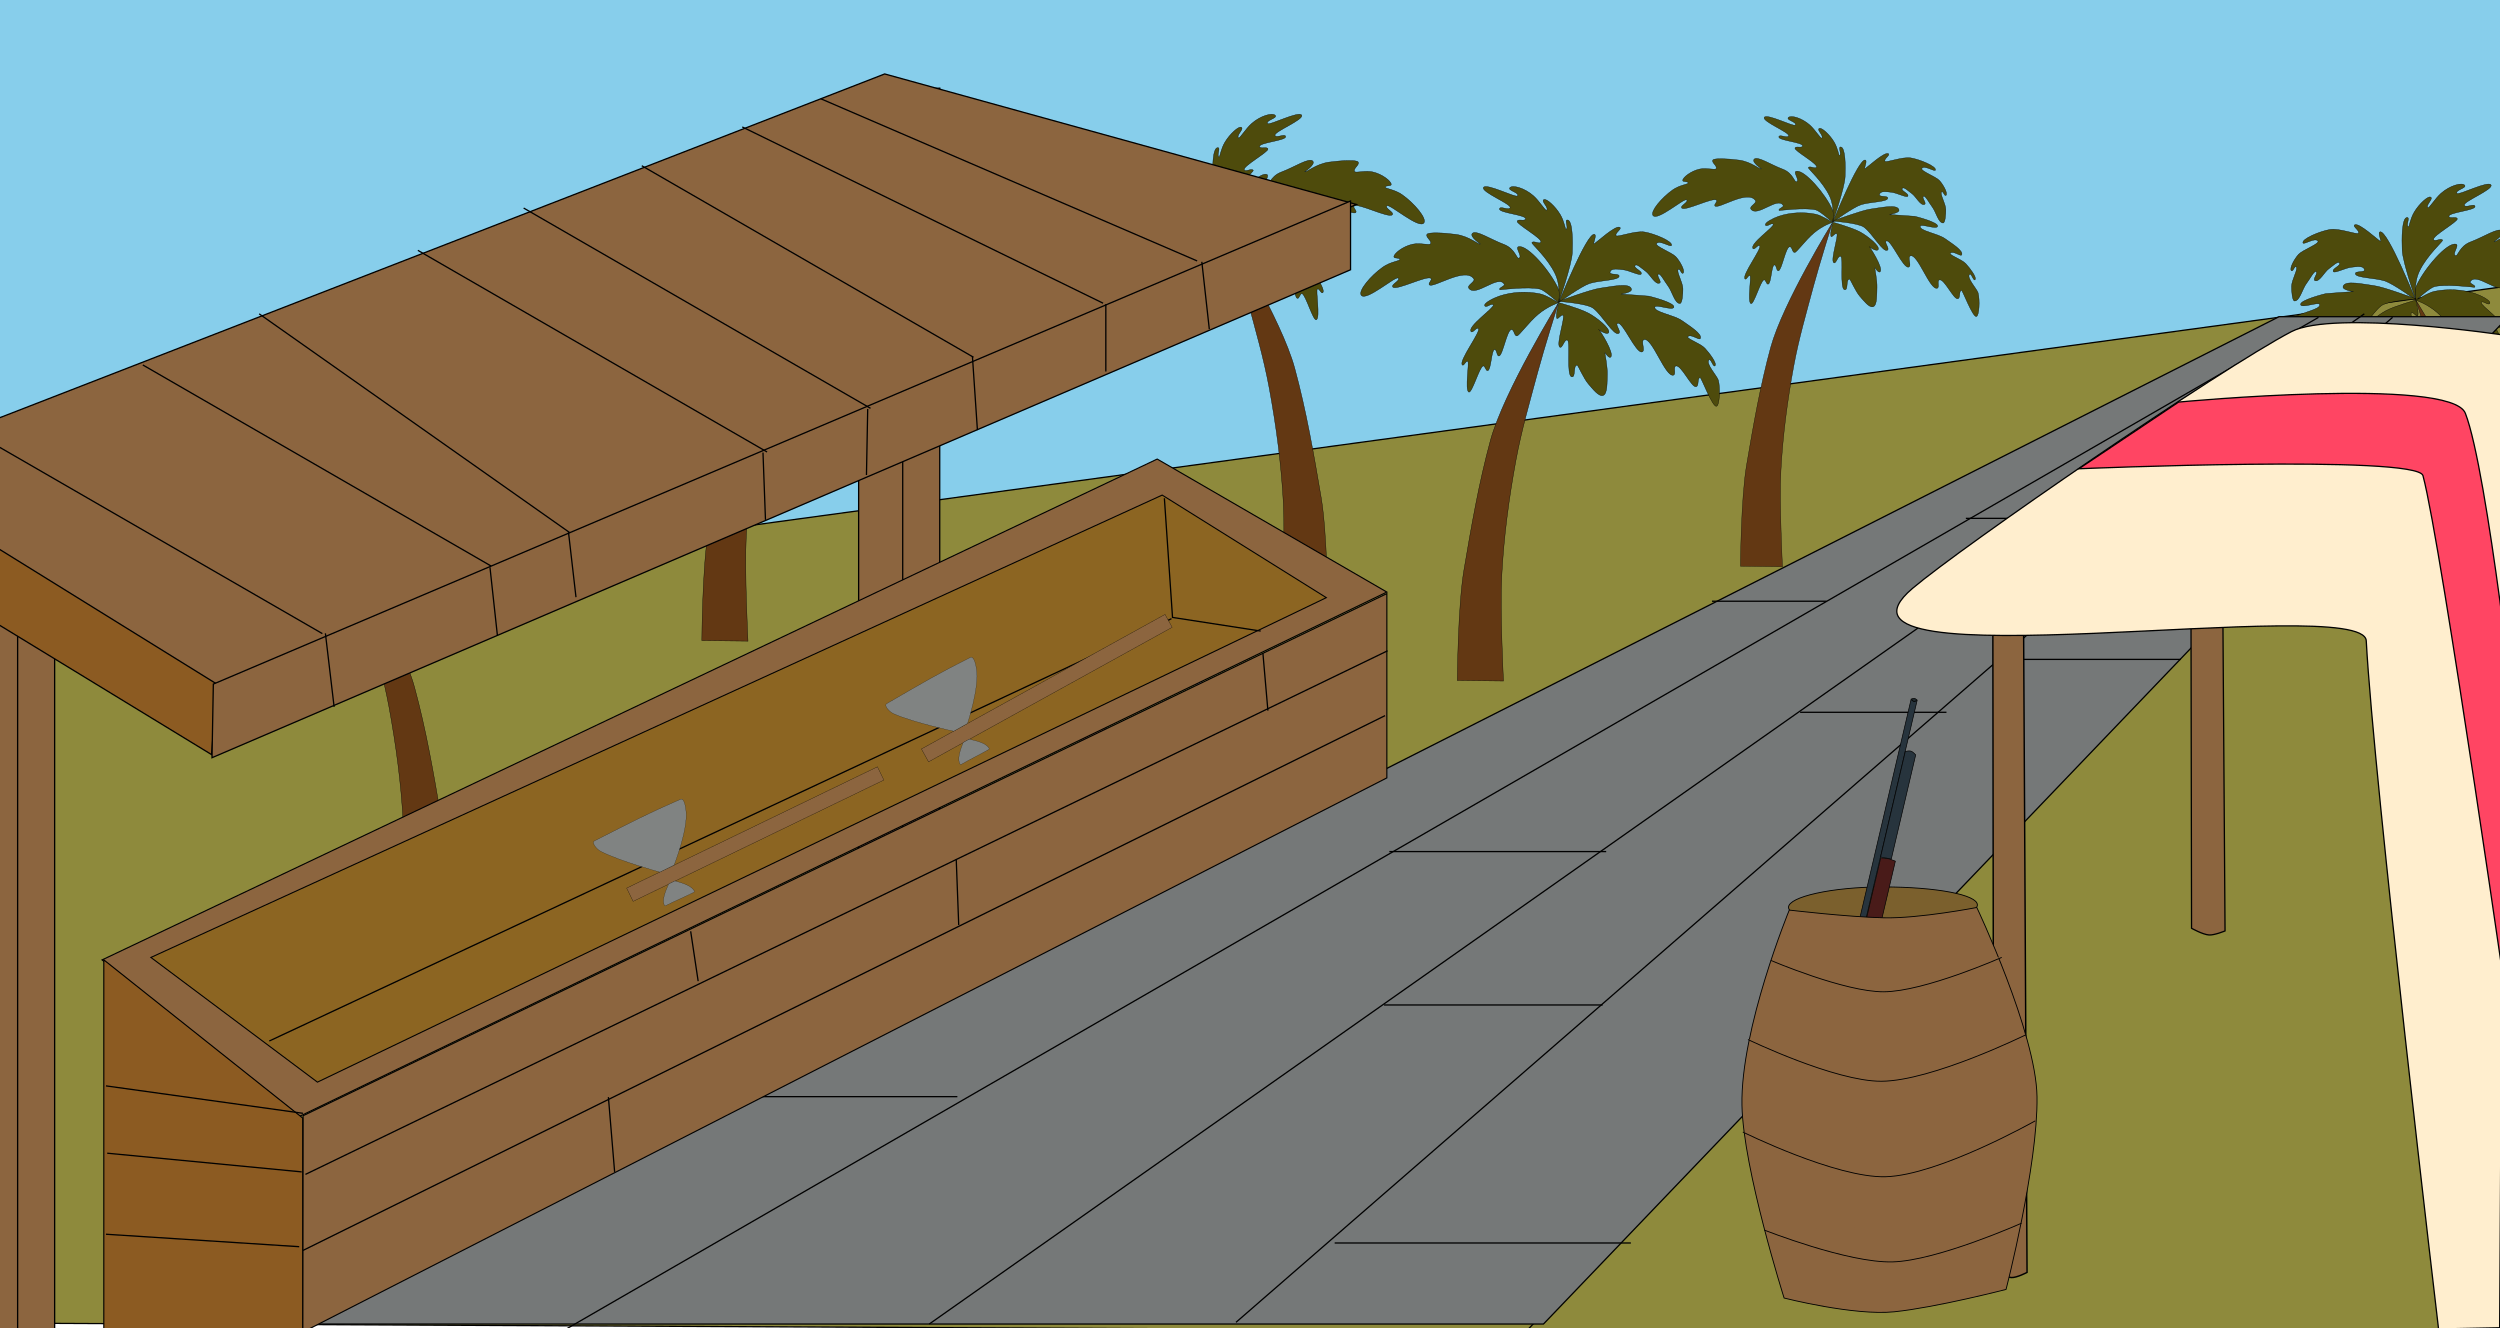 <?xml version="1.0" encoding="UTF-8" standalone="no"?>
<!-- Created with Inkscape (http://www.inkscape.org/) -->

<svg
   width="1920"
   height="1020"
   viewBox="0 0 508 269.875"
   version="1.1"
   id="svg5"
   inkscape:version="1.2.2 (732a01da63, 2022-12-09)"
   sodipodi:docname="Shop_Option.svg"
   xmlns:inkscape="http://www.inkscape.org/namespaces/inkscape"
   xmlns:sodipodi="http://sodipodi.sourceforge.net/DTD/sodipodi-0.dtd"
   xmlns="http://www.w3.org/2000/svg"
   xmlns:svg="http://www.w3.org/2000/svg">
  <sodipodi:namedview
     id="namedview7"
     pagecolor="#ffffff"
     bordercolor="#000000"
     borderopacity="0.25"
     inkscape:showpageshadow="2"
     inkscape:pageopacity="0.0"
     inkscape:pagecheckerboard="0"
     inkscape:deskcolor="#d1d1d1"
     inkscape:document-units="px"
     showgrid="false"
     inkscape:zoom="0.52221046"
     inkscape:cx="854.06179"
     inkscape:cy="672.1428"
     inkscape:window-width="1920"
     inkscape:window-height="1009"
     inkscape:window-x="-8"
     inkscape:window-y="-8"
     inkscape:window-maximized="1"
     inkscape:current-layer="layer4" />
  <defs
     id="defs2">
    <mask
       maskUnits="userSpaceOnUse"
       id="mask-powermask-path-effect2440">
      <path
         id="mask-powermask-path-effect2440_box"
         style="fill:#ffffff;fill-opacity:1"
         d="m 307.731,-165.786 h 22.314 v 14.332 H 307.731 Z" />
      <path
         style="fill:#000000;fill-opacity:1;stroke:#000000;stroke-width:0.265"
         d="m 311.325,-159.427 c 0,0 0.251,2.139 0.882,2.947 0.631,0.808 1.641,1.364 2.646,1.57 1.608,0.33 3.456,0.166 4.883,-0.645 0.865,-0.492 1.785,-2.194 1.85,-2.345 0.065,-0.151 0.514,-2.065 0.387,-3.097 -0.053,-0.435 -0.473,-1.226 -0.473,-1.226 z"
         id="path2438"
         sodipodi:nodetypes="cssssscc" />
    </mask>
    <inkscape:path-effect
       effect="powermask"
       id="path-effect2440"
       is_visible="true"
       lpeversion="1"
       uri="#mask-powermask-path-effect2440"
       invert="false"
       hide_mask="false"
       background="true"
       background_color="#ffffffff" />
    <filter
       id="mask-powermask-path-effect2440_inverse"
       inkscape:label="filtermask-powermask-path-effect2440"
       style="color-interpolation-filters:sRGB"
       height="100"
       width="100"
       x="-50"
       y="-50">
      <feColorMatrix
         id="mask-powermask-path-effect2440_primitive1"
         values="1"
         type="saturate"
         result="fbSourceGraphic" />
      <feColorMatrix
         id="mask-powermask-path-effect2440_primitive2"
         values="-1 0 0 0 1 0 -1 0 0 1 0 0 -1 0 1 0 0 0 1 0 "
         in="fbSourceGraphic" />
    </filter>
  </defs>
  <g
     inkscape:groupmode="layer"
     id="layer4"
     inkscape:label="Ambiance">
    <rect
       style="fill:#87ceeb;fill-opacity:1;stroke:none;stroke-width:0.192"
       id="rect49711"
       width="631.984"
       height="184.32"
       x="-15.289"
       y="-56.441" />
    <path
       style="fill:#8e8a3c;fill-opacity:1;stroke:#000000;stroke-width:0.265;stroke-dasharray:none;stroke-opacity:1;stop-color:#000000"
       d="M 425.76,270.909 523.503,56.235 0.165,127.524 4.725,268.882 Z"
       id="path5277-1"
       sodipodi:nodetypes="ccccc"
       sodipodi:insensitive="true" />
    <path
       style="fill:#8e8a3c;fill-opacity:1;stroke:#000000;stroke-width:0.265;stroke-dasharray:none;stroke-opacity:1;stop-color:#000000"
       d="M 310.076,270.557 509.194,64.346 507.674,270.557 Z"
       id="path5277"
       sodipodi:nodetypes="cccc"
       sodipodi:insensitive="true" />
    <g
       id="g28307-9-0"
       transform="matrix(0.279,0,0,0.279,45.336,70.291)">
      <path
         style="fill:#633813;fill-opacity:1;stroke:#000000;stroke-width:0.265;stroke-dasharray:none;stroke-opacity:1"
         d="m 972.574,-31.43 c 0,0 -39.835,64.519 -49.569,100.259 -8.403,30.853 -13.875,62.488 -19.272,94.297 -4.499,26.513 -4.818,80.531 -4.818,80.531 l 33.601,0.403 c 0,0 -2.608,-51.235 -1.251,-76.804 1.495,-28.162 5.209,-56.238 10.324,-83.972 3.987,-21.615 10.153,-42.778 15.831,-64.012 4.502,-16.836 15.154,-50.702 15.154,-50.702 z"
         id="path18976-2-3"
         sodipodi:nodetypes="cssccsssc" />
      <path
         style="fill:#4e4b0c;fill-opacity:1;stroke:#000000;stroke-width:0.265;stroke-dasharray:none;stroke-opacity:1"
         d="m 972.425,-31.392 c 0,0 -7.624,2.44 -14.715,8.436 -7.155,6.05 -13.786,15.656 -15.46,15.656 -2.015,0 -1.879,-4.624 -3.894,-4.624 -3.248,0 -6.259,18.489 -9.004,19.225 -1.849,0.495 -1.518,-4.936 -3.407,-4.624 -2.251,0.372 -2.38,14.725 -4.867,15.331 -1.56,0.38 -1.856,-3.823 -3.407,-3.407 -2.667,0.715 -8.139,20.324 -10.464,18.981 -2.991,-1.727 0.689,-21.671 -0.73,-22.388 -1.406,-0.71 -2.681,3.681 -3.894,2.677 -3.122,-2.585 13.707,-24.498 11.681,-26.525 -1.363,-1.363 -4.134,3.683 -5.354,2.19 -3.01,-3.683 17.255,-17.49 16.183,-19.346 -1.098,-1.902 -5.107,2.51 -6.205,0.608 -1.108,-1.919 6.478,-5.712 10.464,-7.057 9.393,-3.168 19.973,-3.668 29.689,-1.703 4.871,0.985 13.384,6.57 13.384,6.57 z"
         id="path20046-5-9"
         sodipodi:nodetypes="cssssssssssssssssc" />
      <path
         style="fill:#4e4b0c;fill-opacity:1;stroke:#000000;stroke-width:0.265;stroke-dasharray:none;stroke-opacity:1"
         d="m 972.391,-31.576 c 0,0 -9.899,-8.971 -13.25,-9.808 -8.219,-2.055 -29.157,0.511 -29.157,0.511 -1.736,-1.296 3.884,-2.611 3.087,-4.039 -4.226,-7.573 -21.014,10.001 -25.865,2.812 -1.441,-2.136 5.119,-4.697 3.65,-6.814 -6.208,-8.944 -29.779,7.305 -32.365,4.38 -1.056,-1.194 2.325,-3.478 1.217,-4.624 -2.531,-2.617 -25.06,9.009 -27.742,6.327 -1.8,-1.8 5.694,-4.77 3.894,-6.57 -1.827,-1.827 -23.631,17.483 -27.012,12.411 -2.175,-3.264 6.947,-14.163 15.9,-20.477 5.707,-4.025 12.645,-4.38 12.329,-5.561 -0.414,-1.543 -4.38,-0.349 -4.38,-1.947 0,-2.284 6.445,-7.541 13.63,-9.113 5.74,-1.256 12.436,1.161 13.138,-0.378 1.013,-2.22 -3.897,-4.7 -2.677,-6.814 0.949,-1.645 11.636,-1.214 21.028,0.047 10.055,1.35 16.906,8.012 17.908,7.01 0,0 -8.237,-5.39 -5.84,-7.787 2.676,-2.676 13.473,4.552 22.719,7.982 8.831,3.276 9.341,11.224 11.35,10.026 2.373,-1.415 -3.155,-7.559 -0.487,-8.274 6.376,-1.708 23.531,18.095 29.202,31.149 1.458,3.355 -0.122,9.643 -0.122,9.643 z"
         id="path23309-0-4"
         sodipodi:nodetypes="cssssssssssssssssssssssscc" />
      <path
         style="fill:#4e4b0c;fill-opacity:1;stroke:#000000;stroke-width:0.265;stroke-dasharray:none;stroke-opacity:1"
         d="m 972.735,-31.662 c 0,0 9.485,-27.165 9.894,-36.136 0.368,-8.065 0.396,-23.963 -3.634,-23.946 -2.294,0.01 1.243,6.22 -0.973,6.814 -0.521,0.14 -1.116,-5.628 -4.186,-10.765 -3.669,-6.14 -9.989,-11.785 -11.875,-10.893 -2.419,1.143 3.888,5.946 1.947,7.787 -0.756,0.717 -5.284,-6.74 -9.454,-10.442 -6.583,-5.845 -15.239,-8.145 -17.258,-6.047 -2.014,2.093 7.162,3.615 5.541,6.025 -1.119,1.663 -23.118,-9.686 -24.822,-6.084 -1.575,3.33 20.087,11.923 19.468,14.601 -0.59,2.549 -7.47,-1.623 -7.787,0.973 -0.362,2.968 19.768,4.363 18.981,7.3 -0.545,2.034 -5.539,-0.331 -6.084,1.703 -0.561,2.094 18.235,12.48 17.278,15.088 -0.757,2.062 -5.472,-1.415 -6.57,0.487 -0.453,0.785 11.442,10.977 16.981,22.78 4.323,9.213 2.554,20.753 2.554,20.753 z"
         id="path24037-5-8"
         sodipodi:nodetypes="csssssssssssssssssc" />
      <path
         style="fill:#4e4b0c;fill-opacity:1;stroke:#000000;stroke-width:0.265;stroke-dasharray:none;stroke-opacity:1"
         d="m 972.851,-31.696 c 0,0 20.412,-50.848 25.856,-49.582 2.212,0.514 -1.703,7.787 0,6.814 1.703,-0.973 15.45,-13.682 18.495,-11.924 1.919,1.108 -3.785,4.165 -2.677,6.084 0.825,1.43 13.827,-3.819 20.685,-2.677 7.228,1.204 20.581,6.76 19.711,9.734 -0.517,1.768 -9.114,-4.397 -10.951,-1.217 -1.087,1.883 11.233,6.477 14.055,9.491 2.978,3.18 6.968,10.31 5.354,11.924 -1.259,1.259 -2.332,-3.936 -3.591,-2.677 -1.541,1.541 3.322,9.275 3.407,14.114 0.064,3.642 -0.478,10.707 -2.19,10.707 -3.84,0 -5.584,-8.81 -8.82,-13.011 -2.206,-2.863 -5.41,-9.064 -6.755,-8.404 -1.978,0.97 2.75,5.69 0.73,6.57 -3.14,1.368 -6.908,-6.342 -10.039,-8.589 -2.986,-2.142 -6.571,-5.752 -7.726,-4.309 -1.603,2.003 5.663,4.106 4.38,6.327 -0.869,1.504 -8.812,-2.765 -13.256,-3.176 -3.267,-0.302 -8.606,-1.468 -9.39,1.718 -0.624,2.537 7.1,0.6 6.585,3.161 -0.592,2.943 -14.431,2.857 -21.415,5.11 -6.093,1.966 -22.449,13.81 -22.449,13.81 z"
         id="path24041-6-9"
         sodipodi:nodetypes="cssssssssssssssssssssssc" />
      <path
         style="fill:#4e4b0c;fill-opacity:1;stroke:#000000;stroke-width:0.265;stroke-dasharray:none;stroke-opacity:1"
         d="m 972.565,-32.423 c 0,0 23.659,-8.827 30.644,-9.676 7.452,-0.906 21.435,-4.333 22.51,0.73 0.58,2.733 -8.639,3.65 -7.544,3.65 1.095,0 19.59,1.338 20.198,1.46 0.608,0.122 19.139,4.718 18.251,8.031 -0.759,2.834 -13.272,-2.356 -13.871,-0.122 -1.005,3.75 13.815,5.671 19.833,9.977 5.038,3.605 15.15,9.75 13.262,13.019 -0.832,1.442 -6.854,-3.61 -9.004,-1.46 -1.468,1.468 9.012,4.826 12.411,8.517 3.323,3.608 9.007,11.074 7.301,12.776 -1.325,1.322 -2.968,-5.609 -4.351,-4.347 -2.765,2.523 6.033,11.931 6.814,14.844 1.503,5.609 0.938,18.33 -1.368,18.948 -2.969,0.796 -11.122,-21.143 -11.924,-20.928 -2.351,0.63 -0.569,6.062 -2.92,6.692 -3.308,0.886 -10.87,-16.085 -14.723,-15.088 -2.238,0.58 0.408,6.094 -1.825,6.692 -5.916,1.585 -15.403,-27.495 -21.293,-25.917 -2.943,0.789 1.361,8.211 -1.582,9.004 -4.423,1.192 -13.902,-21.93 -17.643,-20.928 -2.401,0.643 2.883,6.179 0.73,7.422 -3.583,2.068 -11.724,-12.998 -18.613,-18.32 -4.598,-3.553 -25.293,-4.977 -25.293,-4.977 z"
         id="path24769-6-5"
         sodipodi:nodetypes="csssssssssssssssssssssssc" />
      <path
         style="fill:#4e4b0c;fill-opacity:1;stroke:#000000;stroke-width:0.265;stroke-dasharray:none;stroke-opacity:1"
         d="m 972.838,-31.506 c 0,0 15.134,4.159 21.845,7.787 5.894,3.187 15.777,11.117 14.465,13.957 -1.09,2.359 -8.031,-2.324 -7.425,-2.379 0.606,-0.055 12.034,17.884 8.814,20.335 -1.438,1.094 -4.263,-3.888 -4.219,-3.404 0.044,0.485 2.034,10.611 1.818,15.962 -0.209,5.194 0.269,14.096 -3.007,15.301 -3.181,1.17 -7.664,-4.852 -10.642,-8.195 -3.596,-4.036 -7.693,-13.962 -8.351,-13.902 -3.111,0.283 -0.779,9.016 -3.866,8.538 -4.253,-0.659 -0.793,-25.618 -3.163,-26.713 -2.29,-1.058 -3.713,6.649 -5.651,5.035 -2.719,-2.266 4.328,-22.303 2.411,-23.189 -1.526,-0.705 -3.991,3.704 -4.572,2.126 -0.942,-2.559 1.542,-11.258 1.542,-11.258 z"
         id="path24771-7-4"
         sodipodi:nodetypes="cssssssssssssssc" />
    </g>
    <g
       id="g28307-9-0-2"
       transform="matrix(0.254,0,0,0.254,125.342,53.164)">
      <path
         style="fill:#633813;fill-opacity:1;stroke:#000000;stroke-width:0.265;stroke-dasharray:none;stroke-opacity:1"
         d="m 972.574,-31.43 c 0,0 -39.835,64.519 -49.569,100.259 -8.403,30.853 -13.875,62.488 -19.272,94.297 -4.499,26.513 -4.818,80.531 -4.818,80.531 l 33.601,0.403 c 0,0 -2.608,-51.235 -1.251,-76.804 1.495,-28.162 5.209,-56.238 10.324,-83.972 3.987,-21.615 10.153,-42.778 15.831,-64.012 4.502,-16.836 15.154,-50.702 15.154,-50.702 z"
         id="path18976-2-3-3"
         sodipodi:nodetypes="cssccsssc" />
      <path
         style="fill:#4e4b0c;fill-opacity:1;stroke:#000000;stroke-width:0.265;stroke-dasharray:none;stroke-opacity:1"
         d="m 972.425,-31.392 c 0,0 -7.624,2.44 -14.715,8.436 -7.155,6.05 -13.786,15.656 -15.46,15.656 -2.015,0 -1.879,-4.624 -3.894,-4.624 -3.248,0 -6.259,18.489 -9.004,19.225 -1.849,0.495 -1.518,-4.936 -3.407,-4.624 -2.251,0.372 -2.38,14.725 -4.867,15.331 -1.56,0.38 -1.856,-3.823 -3.407,-3.407 -2.667,0.715 -8.139,20.324 -10.464,18.981 -2.991,-1.727 0.689,-21.671 -0.73,-22.388 -1.406,-0.71 -2.681,3.681 -3.894,2.677 -3.122,-2.585 13.707,-24.498 11.681,-26.525 -1.363,-1.363 -4.134,3.683 -5.354,2.19 -3.01,-3.683 17.255,-17.49 16.183,-19.346 -1.098,-1.902 -5.107,2.51 -6.205,0.608 -1.108,-1.919 6.478,-5.712 10.464,-7.057 9.393,-3.168 19.973,-3.668 29.689,-1.703 4.871,0.985 13.384,6.57 13.384,6.57 z"
         id="path20046-5-9-7"
         sodipodi:nodetypes="cssssssssssssssssc" />
      <path
         style="fill:#4e4b0c;fill-opacity:1;stroke:#000000;stroke-width:0.265;stroke-dasharray:none;stroke-opacity:1"
         d="m 972.391,-31.576 c 0,0 -9.899,-8.971 -13.25,-9.808 -8.219,-2.055 -29.157,0.511 -29.157,0.511 -1.736,-1.296 3.884,-2.611 3.087,-4.039 -4.226,-7.573 -21.014,10.001 -25.865,2.812 -1.441,-2.136 5.119,-4.697 3.65,-6.814 -6.208,-8.944 -29.779,7.305 -32.365,4.38 -1.056,-1.194 2.325,-3.478 1.217,-4.624 -2.531,-2.617 -25.06,9.009 -27.742,6.327 -1.8,-1.8 5.694,-4.77 3.894,-6.57 -1.827,-1.827 -23.631,17.483 -27.012,12.411 -2.175,-3.264 6.947,-14.163 15.9,-20.477 5.707,-4.025 12.645,-4.38 12.329,-5.561 -0.414,-1.543 -4.38,-0.349 -4.38,-1.947 0,-2.284 6.445,-7.541 13.63,-9.113 5.74,-1.256 12.436,1.161 13.138,-0.378 1.013,-2.22 -3.897,-4.7 -2.677,-6.814 0.949,-1.645 11.636,-1.214 21.028,0.047 10.055,1.35 16.906,8.012 17.908,7.01 0,0 -8.237,-5.39 -5.84,-7.787 2.676,-2.676 13.473,4.552 22.719,7.982 8.831,3.276 9.341,11.224 11.35,10.026 2.373,-1.415 -3.155,-7.559 -0.487,-8.274 6.376,-1.708 23.531,18.095 29.202,31.149 1.458,3.355 -0.122,9.643 -0.122,9.643 z"
         id="path23309-0-4-9"
         sodipodi:nodetypes="cssssssssssssssssssssssscc" />
      <path
         style="fill:#4e4b0c;fill-opacity:1;stroke:#000000;stroke-width:0.265;stroke-dasharray:none;stroke-opacity:1"
         d="m 972.735,-31.662 c 0,0 9.485,-27.165 9.894,-36.136 0.368,-8.065 0.396,-23.963 -3.634,-23.946 -2.294,0.01 1.243,6.22 -0.973,6.814 -0.521,0.14 -1.116,-5.628 -4.186,-10.765 -3.669,-6.14 -9.989,-11.785 -11.875,-10.893 -2.419,1.143 3.888,5.946 1.947,7.787 -0.756,0.717 -5.284,-6.74 -9.454,-10.442 -6.583,-5.845 -15.239,-8.145 -17.258,-6.047 -2.014,2.093 7.162,3.615 5.541,6.025 -1.119,1.663 -23.118,-9.686 -24.822,-6.084 -1.575,3.33 20.087,11.923 19.468,14.601 -0.59,2.549 -7.47,-1.623 -7.787,0.973 -0.362,2.968 19.768,4.363 18.981,7.3 -0.545,2.034 -5.539,-0.331 -6.084,1.703 -0.561,2.094 18.235,12.48 17.278,15.088 -0.757,2.062 -5.472,-1.415 -6.57,0.487 -0.453,0.785 11.442,10.977 16.981,22.78 4.323,9.213 2.554,20.753 2.554,20.753 z"
         id="path24037-5-8-3"
         sodipodi:nodetypes="csssssssssssssssssc" />
      <path
         style="fill:#4e4b0c;fill-opacity:1;stroke:#000000;stroke-width:0.265;stroke-dasharray:none;stroke-opacity:1"
         d="m 972.851,-31.696 c 0,0 20.412,-50.848 25.856,-49.582 2.212,0.514 -1.703,7.787 0,6.814 1.703,-0.973 15.45,-13.682 18.495,-11.924 1.919,1.108 -3.785,4.165 -2.677,6.084 0.825,1.43 13.827,-3.819 20.685,-2.677 7.228,1.204 20.581,6.76 19.711,9.734 -0.517,1.768 -9.114,-4.397 -10.951,-1.217 -1.087,1.883 11.233,6.477 14.055,9.491 2.978,3.18 6.968,10.31 5.354,11.924 -1.259,1.259 -2.332,-3.936 -3.591,-2.677 -1.541,1.541 3.322,9.275 3.407,14.114 0.064,3.642 -0.478,10.707 -2.19,10.707 -3.84,0 -5.584,-8.81 -8.82,-13.011 -2.206,-2.863 -5.41,-9.064 -6.755,-8.404 -1.978,0.97 2.75,5.69 0.73,6.57 -3.14,1.368 -6.908,-6.342 -10.039,-8.589 -2.986,-2.142 -6.571,-5.752 -7.726,-4.309 -1.603,2.003 5.663,4.106 4.38,6.327 -0.869,1.504 -8.812,-2.765 -13.256,-3.176 -3.267,-0.302 -8.606,-1.468 -9.39,1.718 -0.624,2.537 7.1,0.6 6.585,3.161 -0.592,2.943 -14.431,2.857 -21.415,5.11 -6.093,1.966 -22.449,13.81 -22.449,13.81 z"
         id="path24041-6-9-6"
         sodipodi:nodetypes="cssssssssssssssssssssssc" />
      <path
         style="fill:#4e4b0c;fill-opacity:1;stroke:#000000;stroke-width:0.265;stroke-dasharray:none;stroke-opacity:1"
         d="m 972.565,-32.423 c 0,0 23.659,-8.827 30.644,-9.676 7.452,-0.906 21.435,-4.333 22.51,0.73 0.58,2.733 -8.639,3.65 -7.544,3.65 1.095,0 19.59,1.338 20.198,1.46 0.608,0.122 19.139,4.718 18.251,8.031 -0.759,2.834 -13.272,-2.356 -13.871,-0.122 -1.005,3.75 13.815,5.671 19.833,9.977 5.038,3.605 15.15,9.75 13.262,13.019 -0.832,1.442 -6.854,-3.61 -9.004,-1.46 -1.468,1.468 9.012,4.826 12.411,8.517 3.323,3.608 9.007,11.074 7.301,12.776 -1.325,1.322 -2.968,-5.609 -4.351,-4.347 -2.765,2.523 6.033,11.931 6.814,14.844 1.503,5.609 0.938,18.33 -1.368,18.948 -2.969,0.796 -11.122,-21.143 -11.924,-20.928 -2.351,0.63 -0.569,6.062 -2.92,6.692 -3.308,0.886 -10.87,-16.085 -14.723,-15.088 -2.238,0.58 0.408,6.094 -1.825,6.692 -5.916,1.585 -15.403,-27.495 -21.293,-25.917 -2.943,0.789 1.361,8.211 -1.582,9.004 -4.423,1.192 -13.902,-21.93 -17.643,-20.928 -2.401,0.643 2.883,6.179 0.73,7.422 -3.583,2.068 -11.724,-12.998 -18.613,-18.32 -4.598,-3.553 -25.293,-4.977 -25.293,-4.977 z"
         id="path24769-6-5-8"
         sodipodi:nodetypes="csssssssssssssssssssssssc" />
      <path
         style="fill:#4e4b0c;fill-opacity:1;stroke:#000000;stroke-width:0.265;stroke-dasharray:none;stroke-opacity:1"
         d="m 972.838,-31.506 c 0,0 15.134,4.159 21.845,7.787 5.894,3.187 15.777,11.117 14.465,13.957 -1.09,2.359 -8.031,-2.324 -7.425,-2.379 0.606,-0.055 12.034,17.884 8.814,20.335 -1.438,1.094 -4.263,-3.888 -4.219,-3.404 0.044,0.485 2.034,10.611 1.818,15.962 -0.209,5.194 0.269,14.096 -3.007,15.301 -3.181,1.17 -7.664,-4.852 -10.642,-8.195 -3.596,-4.036 -7.693,-13.962 -8.351,-13.902 -3.111,0.283 -0.779,9.016 -3.866,8.538 -4.253,-0.659 -0.793,-25.618 -3.163,-26.713 -2.29,-1.058 -3.713,6.649 -5.651,5.035 -2.719,-2.266 4.328,-22.303 2.411,-23.189 -1.526,-0.705 -3.991,3.704 -4.572,2.126 -0.942,-2.559 1.542,-11.258 1.542,-11.258 z"
         id="path24771-7-4-8"
         sodipodi:nodetypes="cssssssssssssssc" />
    </g>
    <g
       id="g28307-9-0-7"
       transform="matrix(-0.279,0,0,0.279,762.281,69.785)">
      <path
         style="fill:#633813;fill-opacity:1;stroke:#000000;stroke-width:0.265;stroke-dasharray:none;stroke-opacity:1"
         d="m 972.574,-31.43 c 0,0 -39.835,64.519 -49.569,100.259 -8.403,30.853 -13.875,62.488 -19.272,94.297 -4.499,26.513 -4.818,80.531 -4.818,80.531 l 33.601,0.403 c 0,0 -2.608,-51.235 -1.251,-76.804 1.495,-28.162 5.209,-56.238 10.324,-83.972 3.987,-21.615 10.153,-42.778 15.831,-64.012 4.502,-16.836 15.154,-50.702 15.154,-50.702 z"
         id="path18976-2-3-7"
         sodipodi:nodetypes="cssccsssc" />
      <path
         style="fill:#4e4b0c;fill-opacity:1;stroke:#000000;stroke-width:0.265;stroke-dasharray:none;stroke-opacity:1"
         d="m 972.425,-31.392 c 0,0 -7.624,2.44 -14.715,8.436 -7.155,6.05 -13.786,15.656 -15.46,15.656 -2.015,0 -1.879,-4.624 -3.894,-4.624 -3.248,0 -6.259,18.489 -9.004,19.225 -1.849,0.495 -1.518,-4.936 -3.407,-4.624 -2.251,0.372 -2.38,14.725 -4.867,15.331 -1.56,0.38 -1.856,-3.823 -3.407,-3.407 -2.667,0.715 -8.139,20.324 -10.464,18.981 -2.991,-1.727 0.689,-21.671 -0.73,-22.388 -1.406,-0.71 -2.681,3.681 -3.894,2.677 -3.122,-2.585 13.707,-24.498 11.681,-26.525 -1.363,-1.363 -4.134,3.683 -5.354,2.19 -3.01,-3.683 17.255,-17.49 16.183,-19.346 -1.098,-1.902 -5.107,2.51 -6.205,0.608 -1.108,-1.919 6.478,-5.712 10.464,-7.057 9.393,-3.168 19.973,-3.668 29.689,-1.703 4.871,0.985 13.384,6.57 13.384,6.57 z"
         id="path20046-5-9-73"
         sodipodi:nodetypes="cssssssssssssssssc" />
      <path
         style="fill:#4e4b0c;fill-opacity:1;stroke:#000000;stroke-width:0.265;stroke-dasharray:none;stroke-opacity:1"
         d="m 972.391,-31.576 c 0,0 -9.899,-8.971 -13.25,-9.808 -8.219,-2.055 -29.157,0.511 -29.157,0.511 -1.736,-1.296 3.884,-2.611 3.087,-4.039 -4.226,-7.573 -21.014,10.001 -25.865,2.812 -1.441,-2.136 5.119,-4.697 3.65,-6.814 -6.208,-8.944 -29.779,7.305 -32.365,4.38 -1.056,-1.194 2.325,-3.478 1.217,-4.624 -2.531,-2.617 -25.06,9.009 -27.742,6.327 -1.8,-1.8 5.694,-4.77 3.894,-6.57 -1.827,-1.827 -23.631,17.483 -27.012,12.411 -2.175,-3.264 6.947,-14.163 15.9,-20.477 5.707,-4.025 12.645,-4.38 12.329,-5.561 -0.414,-1.543 -4.38,-0.349 -4.38,-1.947 0,-2.284 6.445,-7.541 13.63,-9.113 5.74,-1.256 12.436,1.161 13.138,-0.378 1.013,-2.22 -3.897,-4.7 -2.677,-6.814 0.949,-1.645 11.636,-1.214 21.028,0.047 10.055,1.35 16.906,8.012 17.908,7.01 0,0 -8.237,-5.39 -5.84,-7.787 2.676,-2.676 13.473,4.552 22.719,7.982 8.831,3.276 9.341,11.224 11.35,10.026 2.373,-1.415 -3.155,-7.559 -0.487,-8.274 6.376,-1.708 23.531,18.095 29.202,31.149 1.458,3.355 -0.122,9.643 -0.122,9.643 z"
         id="path23309-0-4-0"
         sodipodi:nodetypes="cssssssssssssssssssssssscc" />
      <path
         style="fill:#4e4b0c;fill-opacity:1;stroke:#000000;stroke-width:0.265;stroke-dasharray:none;stroke-opacity:1"
         d="m 972.735,-31.662 c 0,0 9.485,-27.165 9.894,-36.136 0.368,-8.065 0.396,-23.963 -3.634,-23.946 -2.294,0.01 1.243,6.22 -0.973,6.814 -0.521,0.14 -1.116,-5.628 -4.186,-10.765 -3.669,-6.14 -9.989,-11.785 -11.875,-10.893 -2.419,1.143 3.888,5.946 1.947,7.787 -0.756,0.717 -5.284,-6.74 -9.454,-10.442 -6.583,-5.845 -15.239,-8.145 -17.258,-6.047 -2.014,2.093 7.162,3.615 5.541,6.025 -1.119,1.663 -23.118,-9.686 -24.822,-6.084 -1.575,3.33 20.087,11.923 19.468,14.601 -0.59,2.549 -7.47,-1.623 -7.787,0.973 -0.362,2.968 19.768,4.363 18.981,7.3 -0.545,2.034 -5.539,-0.331 -6.084,1.703 -0.561,2.094 18.235,12.48 17.278,15.088 -0.757,2.062 -5.472,-1.415 -6.57,0.487 -0.453,0.785 11.442,10.977 16.981,22.78 4.323,9.213 2.554,20.753 2.554,20.753 z"
         id="path24037-5-8-9"
         sodipodi:nodetypes="csssssssssssssssssc" />
      <path
         style="fill:#4e4b0c;fill-opacity:1;stroke:#000000;stroke-width:0.265;stroke-dasharray:none;stroke-opacity:1"
         d="m 972.851,-31.696 c 0,0 20.412,-50.848 25.856,-49.582 2.212,0.514 -1.703,7.787 0,6.814 1.703,-0.973 15.45,-13.682 18.495,-11.924 1.919,1.108 -3.785,4.165 -2.677,6.084 0.825,1.43 13.827,-3.819 20.685,-2.677 7.228,1.204 20.581,6.76 19.711,9.734 -0.517,1.768 -9.114,-4.397 -10.951,-1.217 -1.087,1.883 11.233,6.477 14.055,9.491 2.978,3.18 6.968,10.31 5.354,11.924 -1.259,1.259 -2.332,-3.936 -3.591,-2.677 -1.541,1.541 3.322,9.275 3.407,14.114 0.064,3.642 -0.478,10.707 -2.19,10.707 -3.84,0 -5.584,-8.81 -8.82,-13.011 -2.206,-2.863 -5.41,-9.064 -6.755,-8.404 -1.978,0.97 2.75,5.69 0.73,6.57 -3.14,1.368 -6.908,-6.342 -10.039,-8.589 -2.986,-2.142 -6.571,-5.752 -7.726,-4.309 -1.603,2.003 5.663,4.106 4.38,6.327 -0.869,1.504 -8.812,-2.765 -13.256,-3.176 -3.267,-0.302 -8.606,-1.468 -9.39,1.718 -0.624,2.537 7.1,0.6 6.585,3.161 -0.592,2.943 -14.431,2.857 -21.415,5.11 -6.093,1.966 -22.449,13.81 -22.449,13.81 z"
         id="path24041-6-9-5"
         sodipodi:nodetypes="cssssssssssssssssssssssc" />
      <path
         style="fill:#4e4b0c;fill-opacity:1;stroke:#000000;stroke-width:0.265;stroke-dasharray:none;stroke-opacity:1"
         d="m 972.565,-32.423 c 0,0 23.659,-8.827 30.644,-9.676 7.452,-0.906 21.435,-4.333 22.51,0.73 0.58,2.733 -8.639,3.65 -7.544,3.65 1.095,0 19.59,1.338 20.198,1.46 0.608,0.122 19.139,4.718 18.251,8.031 -0.759,2.834 -13.272,-2.356 -13.871,-0.122 -1.005,3.75 13.815,5.671 19.833,9.977 5.038,3.605 15.15,9.75 13.262,13.019 -0.832,1.442 -6.854,-3.61 -9.004,-1.46 -1.468,1.468 9.012,4.826 12.411,8.517 3.323,3.608 9.007,11.074 7.301,12.776 -1.325,1.322 -2.968,-5.609 -4.351,-4.347 -2.765,2.523 6.033,11.931 6.814,14.844 1.503,5.609 0.938,18.33 -1.368,18.948 -2.969,0.796 -11.122,-21.143 -11.924,-20.928 -2.351,0.63 -0.569,6.062 -2.92,6.692 -3.308,0.886 -10.87,-16.085 -14.723,-15.088 -2.238,0.58 0.408,6.094 -1.825,6.692 -5.916,1.585 -15.403,-27.495 -21.293,-25.917 -2.943,0.789 1.361,8.211 -1.582,9.004 -4.423,1.192 -13.902,-21.93 -17.643,-20.928 -2.401,0.643 2.883,6.179 0.73,7.422 -3.583,2.068 -11.724,-12.998 -18.613,-18.32 -4.598,-3.553 -25.293,-4.977 -25.293,-4.977 z"
         id="path24769-6-5-2"
         sodipodi:nodetypes="csssssssssssssssssssssssc" />
      <path
         style="fill:#4e4b0c;fill-opacity:1;stroke:#000000;stroke-width:0.265;stroke-dasharray:none;stroke-opacity:1"
         d="m 972.838,-31.506 c 0,0 15.134,4.159 21.845,7.787 5.894,3.187 15.777,11.117 14.465,13.957 -1.09,2.359 -8.031,-2.324 -7.425,-2.379 0.606,-0.055 12.034,17.884 8.814,20.335 -1.438,1.094 -4.263,-3.888 -4.219,-3.404 0.044,0.485 2.034,10.611 1.818,15.962 -0.209,5.194 0.269,14.096 -3.007,15.301 -3.181,1.17 -7.664,-4.852 -10.642,-8.195 -3.596,-4.036 -7.693,-13.962 -8.351,-13.902 -3.111,0.283 -0.779,9.016 -3.866,8.538 -4.253,-0.659 -0.793,-25.618 -3.163,-26.713 -2.29,-1.058 -3.713,6.649 -5.651,5.035 -2.719,-2.266 4.328,-22.303 2.411,-23.189 -1.526,-0.705 -3.991,3.704 -4.572,2.126 -0.942,-2.559 1.542,-11.258 1.542,-11.258 z"
         id="path24771-7-4-0"
         sodipodi:nodetypes="cssssssssssssssc" />
    </g>
    <g
       id="g28307-9-0-6"
       transform="matrix(-0.279,0,0,0.279,341.752,120.451)">
      <path
         style="fill:#633813;fill-opacity:1;stroke:#000000;stroke-width:0.265;stroke-dasharray:none;stroke-opacity:1"
         d="m 972.574,-31.43 c 0,0 -39.835,64.519 -49.569,100.259 -8.403,30.853 -13.875,62.488 -19.272,94.297 -4.499,26.513 -4.818,80.531 -4.818,80.531 l 33.601,0.403 c 0,0 -2.608,-51.235 -1.251,-76.804 1.495,-28.162 5.209,-56.238 10.324,-83.972 3.987,-21.615 10.153,-42.778 15.831,-64.012 4.502,-16.836 15.154,-50.702 15.154,-50.702 z"
         id="path18976-2-3-37"
         sodipodi:nodetypes="cssccsssc" />
      <path
         style="fill:#4e4b0c;fill-opacity:1;stroke:#000000;stroke-width:0.265;stroke-dasharray:none;stroke-opacity:1"
         d="m 972.425,-31.392 c 0,0 -7.624,2.44 -14.715,8.436 -7.155,6.05 -13.786,15.656 -15.46,15.656 -2.015,0 -1.879,-4.624 -3.894,-4.624 -3.248,0 -6.259,18.489 -9.004,19.225 -1.849,0.495 -1.518,-4.936 -3.407,-4.624 -2.251,0.372 -2.38,14.725 -4.867,15.331 -1.56,0.38 -1.856,-3.823 -3.407,-3.407 -2.667,0.715 -8.139,20.324 -10.464,18.981 -2.991,-1.727 0.689,-21.671 -0.73,-22.388 -1.406,-0.71 -2.681,3.681 -3.894,2.677 -3.122,-2.585 13.707,-24.498 11.681,-26.525 -1.363,-1.363 -4.134,3.683 -5.354,2.19 -3.01,-3.683 17.255,-17.49 16.183,-19.346 -1.098,-1.902 -5.107,2.51 -6.205,0.608 -1.108,-1.919 6.478,-5.712 10.464,-7.057 9.393,-3.168 19.973,-3.668 29.689,-1.703 4.871,0.985 13.384,6.57 13.384,6.57 z"
         id="path20046-5-9-75"
         sodipodi:nodetypes="cssssssssssssssssc" />
      <path
         style="fill:#4e4b0c;fill-opacity:1;stroke:#000000;stroke-width:0.265;stroke-dasharray:none;stroke-opacity:1"
         d="m 972.391,-31.576 c 0,0 -9.899,-8.971 -13.25,-9.808 -8.219,-2.055 -29.157,0.511 -29.157,0.511 -1.736,-1.296 3.884,-2.611 3.087,-4.039 -4.226,-7.573 -21.014,10.001 -25.865,2.812 -1.441,-2.136 5.119,-4.697 3.65,-6.814 -6.208,-8.944 -29.779,7.305 -32.365,4.38 -1.056,-1.194 2.325,-3.478 1.217,-4.624 -2.531,-2.617 -25.06,9.009 -27.742,6.327 -1.8,-1.8 5.694,-4.77 3.894,-6.57 -1.827,-1.827 -23.631,17.483 -27.012,12.411 -2.175,-3.264 6.947,-14.163 15.9,-20.477 5.707,-4.025 12.645,-4.38 12.329,-5.561 -0.414,-1.543 -4.38,-0.349 -4.38,-1.947 0,-2.284 6.445,-7.541 13.63,-9.113 5.74,-1.256 12.436,1.161 13.138,-0.378 1.013,-2.22 -3.897,-4.7 -2.677,-6.814 0.949,-1.645 11.636,-1.214 21.028,0.047 10.055,1.35 16.906,8.012 17.908,7.01 0,0 -8.237,-5.39 -5.84,-7.787 2.676,-2.676 13.473,4.552 22.719,7.982 8.831,3.276 9.341,11.224 11.35,10.026 2.373,-1.415 -3.155,-7.559 -0.487,-8.274 6.376,-1.708 23.531,18.095 29.202,31.149 1.458,3.355 -0.122,9.643 -0.122,9.643 z"
         id="path23309-0-4-6"
         sodipodi:nodetypes="cssssssssssssssssssssssscc" />
      <path
         style="fill:#4e4b0c;fill-opacity:1;stroke:#000000;stroke-width:0.265;stroke-dasharray:none;stroke-opacity:1"
         d="m 972.735,-31.662 c 0,0 9.485,-27.165 9.894,-36.136 0.368,-8.065 0.396,-23.963 -3.634,-23.946 -2.294,0.01 1.243,6.22 -0.973,6.814 -0.521,0.14 -1.116,-5.628 -4.186,-10.765 -3.669,-6.14 -9.989,-11.785 -11.875,-10.893 -2.419,1.143 3.888,5.946 1.947,7.787 -0.756,0.717 -5.284,-6.74 -9.454,-10.442 -6.583,-5.845 -15.239,-8.145 -17.258,-6.047 -2.014,2.093 7.162,3.615 5.541,6.025 -1.119,1.663 -23.118,-9.686 -24.822,-6.084 -1.575,3.33 20.087,11.923 19.468,14.601 -0.59,2.549 -7.47,-1.623 -7.787,0.973 -0.362,2.968 19.768,4.363 18.981,7.3 -0.545,2.034 -5.539,-0.331 -6.084,1.703 -0.561,2.094 18.235,12.48 17.278,15.088 -0.757,2.062 -5.472,-1.415 -6.57,0.487 -0.453,0.785 11.442,10.977 16.981,22.78 4.323,9.213 2.554,20.753 2.554,20.753 z"
         id="path24037-5-8-0"
         sodipodi:nodetypes="csssssssssssssssssc" />
      <path
         style="fill:#4e4b0c;fill-opacity:1;stroke:#000000;stroke-width:0.265;stroke-dasharray:none;stroke-opacity:1"
         d="m 972.851,-31.696 c 0,0 20.412,-50.848 25.856,-49.582 2.212,0.514 -1.703,7.787 0,6.814 1.703,-0.973 15.45,-13.682 18.495,-11.924 1.919,1.108 -3.785,4.165 -2.677,6.084 0.825,1.43 13.827,-3.819 20.685,-2.677 7.228,1.204 20.581,6.76 19.711,9.734 -0.517,1.768 -9.114,-4.397 -10.951,-1.217 -1.087,1.883 11.233,6.477 14.055,9.491 2.978,3.18 6.968,10.31 5.354,11.924 -1.259,1.259 -2.332,-3.936 -3.591,-2.677 -1.541,1.541 3.322,9.275 3.407,14.114 0.064,3.642 -0.478,10.707 -2.19,10.707 -3.84,0 -5.584,-8.81 -8.82,-13.011 -2.206,-2.863 -5.41,-9.064 -6.755,-8.404 -1.978,0.97 2.75,5.69 0.73,6.57 -3.14,1.368 -6.908,-6.342 -10.039,-8.589 -2.986,-2.142 -6.571,-5.752 -7.726,-4.309 -1.603,2.003 5.663,4.106 4.38,6.327 -0.869,1.504 -8.812,-2.765 -13.256,-3.176 -3.267,-0.302 -8.606,-1.468 -9.39,1.718 -0.624,2.537 7.1,0.6 6.585,3.161 -0.592,2.943 -14.431,2.857 -21.415,5.11 -6.093,1.966 -22.449,13.81 -22.449,13.81 z"
         id="path24041-6-9-8"
         sodipodi:nodetypes="cssssssssssssssssssssssc" />
      <path
         style="fill:#4e4b0c;fill-opacity:1;stroke:#000000;stroke-width:0.265;stroke-dasharray:none;stroke-opacity:1"
         d="m 972.565,-32.423 c 0,0 23.659,-8.827 30.644,-9.676 7.452,-0.906 21.435,-4.333 22.51,0.73 0.58,2.733 -8.639,3.65 -7.544,3.65 1.095,0 19.59,1.338 20.198,1.46 0.608,0.122 19.139,4.718 18.251,8.031 -0.759,2.834 -13.272,-2.356 -13.871,-0.122 -1.005,3.75 13.815,5.671 19.833,9.977 5.038,3.605 15.15,9.75 13.262,13.019 -0.832,1.442 -6.854,-3.61 -9.004,-1.46 -1.468,1.468 9.012,4.826 12.411,8.517 3.323,3.608 9.007,11.074 7.301,12.776 -1.325,1.322 -2.968,-5.609 -4.351,-4.347 -2.765,2.523 6.033,11.931 6.814,14.844 1.503,5.609 0.938,18.33 -1.368,18.948 -2.969,0.796 -11.122,-21.143 -11.924,-20.928 -2.351,0.63 -0.569,6.062 -2.92,6.692 -3.308,0.886 -10.87,-16.085 -14.723,-15.088 -2.238,0.58 0.408,6.094 -1.825,6.692 -5.916,1.585 -15.403,-27.495 -21.293,-25.917 -2.943,0.789 1.361,8.211 -1.582,9.004 -4.423,1.192 -13.902,-21.93 -17.643,-20.928 -2.401,0.643 2.883,6.179 0.73,7.422 -3.583,2.068 -11.724,-12.998 -18.613,-18.32 -4.598,-3.553 -25.293,-4.977 -25.293,-4.977 z"
         id="path24769-6-5-0"
         sodipodi:nodetypes="csssssssssssssssssssssssc" />
      <path
         style="fill:#4e4b0c;fill-opacity:1;stroke:#000000;stroke-width:0.265;stroke-dasharray:none;stroke-opacity:1"
         d="m 972.838,-31.506 c 0,0 15.134,4.159 21.845,7.787 5.894,3.187 15.777,11.117 14.465,13.957 -1.09,2.359 -8.031,-2.324 -7.425,-2.379 0.606,-0.055 12.034,17.884 8.814,20.335 -1.438,1.094 -4.263,-3.888 -4.219,-3.404 0.044,0.485 2.034,10.611 1.818,15.962 -0.209,5.194 0.269,14.096 -3.007,15.301 -3.181,1.17 -7.664,-4.852 -10.642,-8.195 -3.596,-4.036 -7.693,-13.962 -8.351,-13.902 -3.111,0.283 -0.779,9.016 -3.866,8.538 -4.253,-0.659 -0.793,-25.618 -3.163,-26.713 -2.29,-1.058 -3.713,6.649 -5.651,5.035 -2.719,-2.266 4.328,-22.303 2.411,-23.189 -1.526,-0.705 -3.991,3.704 -4.572,2.126 -0.942,-2.559 1.542,-11.258 1.542,-11.258 z"
         id="path24771-7-4-6"
         sodipodi:nodetypes="cssssssssssssssc" />
    </g>
    <g
       id="g28307-9-0-5"
       transform="matrix(0.279,0,0,0.279,-108.182,62.185)">
      <path
         style="fill:#633813;fill-opacity:1;stroke:#000000;stroke-width:0.265;stroke-dasharray:none;stroke-opacity:1"
         d="m 972.574,-31.43 c 0,0 -39.835,64.519 -49.569,100.259 -8.403,30.853 -13.875,62.488 -19.272,94.297 -4.499,26.513 -4.818,80.531 -4.818,80.531 l 33.601,0.403 c 0,0 -2.608,-51.235 -1.251,-76.804 1.495,-28.162 5.209,-56.238 10.324,-83.972 3.987,-21.615 10.153,-42.778 15.831,-64.012 4.502,-16.836 15.154,-50.702 15.154,-50.702 z"
         id="path18976-2-3-2"
         sodipodi:nodetypes="cssccsssc" />
      <path
         style="fill:#4e4b0c;fill-opacity:1;stroke:#000000;stroke-width:0.265;stroke-dasharray:none;stroke-opacity:1"
         d="m 972.425,-31.392 c 0,0 -7.624,2.44 -14.715,8.436 -7.155,6.05 -13.786,15.656 -15.46,15.656 -2.015,0 -1.879,-4.624 -3.894,-4.624 -3.248,0 -6.259,18.489 -9.004,19.225 -1.849,0.495 -1.518,-4.936 -3.407,-4.624 -2.251,0.372 -2.38,14.725 -4.867,15.331 -1.56,0.38 -1.856,-3.823 -3.407,-3.407 -2.667,0.715 -8.139,20.324 -10.464,18.981 -2.991,-1.727 0.689,-21.671 -0.73,-22.388 -1.406,-0.71 -2.681,3.681 -3.894,2.677 -3.122,-2.585 13.707,-24.498 11.681,-26.525 -1.363,-1.363 -4.134,3.683 -5.354,2.19 -3.01,-3.683 17.255,-17.49 16.183,-19.346 -1.098,-1.902 -5.107,2.51 -6.205,0.608 -1.108,-1.919 6.478,-5.712 10.464,-7.057 9.393,-3.168 19.973,-3.668 29.689,-1.703 4.871,0.985 13.384,6.57 13.384,6.57 z"
         id="path20046-5-9-1"
         sodipodi:nodetypes="cssssssssssssssssc" />
      <path
         style="fill:#4e4b0c;fill-opacity:1;stroke:#000000;stroke-width:0.265;stroke-dasharray:none;stroke-opacity:1"
         d="m 972.391,-31.576 c 0,0 -9.899,-8.971 -13.25,-9.808 -8.219,-2.055 -29.157,0.511 -29.157,0.511 -1.736,-1.296 3.884,-2.611 3.087,-4.039 -4.226,-7.573 -21.014,10.001 -25.865,2.812 -1.441,-2.136 5.119,-4.697 3.65,-6.814 -6.208,-8.944 -29.779,7.305 -32.365,4.38 -1.056,-1.194 2.325,-3.478 1.217,-4.624 -2.531,-2.617 -25.06,9.009 -27.742,6.327 -1.8,-1.8 5.694,-4.77 3.894,-6.57 -1.827,-1.827 -23.631,17.483 -27.012,12.411 -2.175,-3.264 6.947,-14.163 15.9,-20.477 5.707,-4.025 12.645,-4.38 12.329,-5.561 -0.414,-1.543 -4.38,-0.349 -4.38,-1.947 0,-2.284 6.445,-7.541 13.63,-9.113 5.74,-1.256 12.436,1.161 13.138,-0.378 1.013,-2.22 -3.897,-4.7 -2.677,-6.814 0.949,-1.645 11.636,-1.214 21.028,0.047 10.055,1.35 16.906,8.012 17.908,7.01 0,0 -8.237,-5.39 -5.84,-7.787 2.676,-2.676 13.473,4.552 22.719,7.982 8.831,3.276 9.341,11.224 11.35,10.026 2.373,-1.415 -3.155,-7.559 -0.487,-8.274 6.376,-1.708 23.531,18.095 29.202,31.149 1.458,3.355 -0.122,9.643 -0.122,9.643 z"
         id="path23309-0-4-2"
         sodipodi:nodetypes="cssssssssssssssssssssssscc" />
      <path
         style="fill:#4e4b0c;fill-opacity:1;stroke:#000000;stroke-width:0.265;stroke-dasharray:none;stroke-opacity:1"
         d="m 972.735,-31.662 c 0,0 9.485,-27.165 9.894,-36.136 0.368,-8.065 0.396,-23.963 -3.634,-23.946 -2.294,0.01 1.243,6.22 -0.973,6.814 -0.521,0.14 -1.116,-5.628 -4.186,-10.765 -3.669,-6.14 -9.989,-11.785 -11.875,-10.893 -2.419,1.143 3.888,5.946 1.947,7.787 -0.756,0.717 -5.284,-6.74 -9.454,-10.442 -6.583,-5.845 -15.239,-8.145 -17.258,-6.047 -2.014,2.093 7.162,3.615 5.541,6.025 -1.119,1.663 -23.118,-9.686 -24.822,-6.084 -1.575,3.33 20.087,11.923 19.468,14.601 -0.59,2.549 -7.47,-1.623 -7.787,0.973 -0.362,2.968 19.768,4.363 18.981,7.3 -0.545,2.034 -5.539,-0.331 -6.084,1.703 -0.561,2.094 18.235,12.48 17.278,15.088 -0.757,2.062 -5.472,-1.415 -6.57,0.487 -0.453,0.785 11.442,10.977 16.981,22.78 4.323,9.213 2.554,20.753 2.554,20.753 z"
         id="path24037-5-8-99"
         sodipodi:nodetypes="csssssssssssssssssc" />
      <path
         style="fill:#4e4b0c;fill-opacity:1;stroke:#000000;stroke-width:0.265;stroke-dasharray:none;stroke-opacity:1"
         d="m 972.851,-31.696 c 0,0 20.412,-50.848 25.856,-49.582 2.212,0.514 -1.703,7.787 0,6.814 1.703,-0.973 15.45,-13.682 18.495,-11.924 1.919,1.108 -3.785,4.165 -2.677,6.084 0.825,1.43 13.827,-3.819 20.685,-2.677 7.228,1.204 20.581,6.76 19.711,9.734 -0.517,1.768 -9.114,-4.397 -10.951,-1.217 -1.087,1.883 11.233,6.477 14.055,9.491 2.978,3.18 6.968,10.31 5.354,11.924 -1.259,1.259 -2.332,-3.936 -3.591,-2.677 -1.541,1.541 3.322,9.275 3.407,14.114 0.064,3.642 -0.478,10.707 -2.19,10.707 -3.84,0 -5.584,-8.81 -8.82,-13.011 -2.206,-2.863 -5.41,-9.064 -6.755,-8.404 -1.978,0.97 2.75,5.69 0.73,6.57 -3.14,1.368 -6.908,-6.342 -10.039,-8.589 -2.986,-2.142 -6.571,-5.752 -7.726,-4.309 -1.603,2.003 5.663,4.106 4.38,6.327 -0.869,1.504 -8.812,-2.765 -13.256,-3.176 -3.267,-0.302 -8.606,-1.468 -9.39,1.718 -0.624,2.537 7.1,0.6 6.585,3.161 -0.592,2.943 -14.431,2.857 -21.415,5.11 -6.093,1.966 -22.449,13.81 -22.449,13.81 z"
         id="path24041-6-9-55"
         sodipodi:nodetypes="cssssssssssssssssssssssc" />
      <path
         style="fill:#4e4b0c;fill-opacity:1;stroke:#000000;stroke-width:0.265;stroke-dasharray:none;stroke-opacity:1"
         d="m 972.565,-32.423 c 0,0 23.659,-8.827 30.644,-9.676 7.452,-0.906 21.435,-4.333 22.51,0.73 0.58,2.733 -8.639,3.65 -7.544,3.65 1.095,0 19.59,1.338 20.198,1.46 0.608,0.122 19.139,4.718 18.251,8.031 -0.759,2.834 -13.272,-2.356 -13.871,-0.122 -1.005,3.75 13.815,5.671 19.833,9.977 5.038,3.605 15.15,9.75 13.262,13.019 -0.832,1.442 -6.854,-3.61 -9.004,-1.46 -1.468,1.468 9.012,4.826 12.411,8.517 3.323,3.608 9.007,11.074 7.301,12.776 -1.325,1.322 -2.968,-5.609 -4.351,-4.347 -2.765,2.523 6.033,11.931 6.814,14.844 1.503,5.609 0.938,18.33 -1.368,18.948 -2.969,0.796 -11.122,-21.143 -11.924,-20.928 -2.351,0.63 -0.569,6.062 -2.92,6.692 -3.308,0.886 -10.87,-16.085 -14.723,-15.088 -2.238,0.58 0.408,6.094 -1.825,6.692 -5.916,1.585 -15.403,-27.495 -21.293,-25.917 -2.943,0.789 1.361,8.211 -1.582,9.004 -4.423,1.192 -13.902,-21.93 -17.643,-20.928 -2.401,0.643 2.883,6.179 0.73,7.422 -3.583,2.068 -11.724,-12.998 -18.613,-18.32 -4.598,-3.553 -25.293,-4.977 -25.293,-4.977 z"
         id="path24769-6-5-3"
         sodipodi:nodetypes="csssssssssssssssssssssssc" />
      <path
         style="fill:#4e4b0c;fill-opacity:1;stroke:#000000;stroke-width:0.265;stroke-dasharray:none;stroke-opacity:1"
         d="m 972.838,-31.506 c 0,0 15.134,4.159 21.845,7.787 5.894,3.187 15.777,11.117 14.465,13.957 -1.09,2.359 -8.031,-2.324 -7.425,-2.379 0.606,-0.055 12.034,17.884 8.814,20.335 -1.438,1.094 -4.263,-3.888 -4.219,-3.404 0.044,0.485 2.034,10.611 1.818,15.962 -0.209,5.194 0.269,14.096 -3.007,15.301 -3.181,1.17 -7.664,-4.852 -10.642,-8.195 -3.596,-4.036 -7.693,-13.962 -8.351,-13.902 -3.111,0.283 -0.779,9.016 -3.866,8.538 -4.253,-0.659 -0.793,-25.618 -3.163,-26.713 -2.29,-1.058 -3.713,6.649 -5.651,5.035 -2.719,-2.266 4.328,-22.303 2.411,-23.189 -1.526,-0.705 -3.991,3.704 -4.572,2.126 -0.942,-2.559 1.542,-11.258 1.542,-11.258 z"
         id="path24771-7-4-7"
         sodipodi:nodetypes="cssssssssssssssc" />
    </g>
    <g
       id="g28307-9-0-28"
       transform="matrix(-0.279,0,0,0.279,520.604,55.598)">
      <path
         style="fill:#633813;fill-opacity:1;stroke:#000000;stroke-width:0.265;stroke-dasharray:none;stroke-opacity:1"
         d="m 972.574,-31.43 c 0,0 -39.835,64.519 -49.569,100.259 -8.403,30.853 -13.875,62.488 -19.272,94.297 -4.499,26.513 -4.818,80.531 -4.818,80.531 l 33.601,0.403 c 0,0 -2.608,-51.235 -1.251,-76.804 1.495,-28.162 5.209,-56.238 10.324,-83.972 3.987,-21.615 10.153,-42.778 15.831,-64.012 4.502,-16.836 15.154,-50.702 15.154,-50.702 z"
         id="path18976-2-3-30"
         sodipodi:nodetypes="cssccsssc" />
      <path
         style="fill:#4e4b0c;fill-opacity:1;stroke:#000000;stroke-width:0.265;stroke-dasharray:none;stroke-opacity:1"
         d="m 972.425,-31.392 c 0,0 -7.624,2.44 -14.715,8.436 -7.155,6.05 -13.786,15.656 -15.46,15.656 -2.015,0 -1.879,-4.624 -3.894,-4.624 -3.248,0 -6.259,18.489 -9.004,19.225 -1.849,0.495 -1.518,-4.936 -3.407,-4.624 -2.251,0.372 -2.38,14.725 -4.867,15.331 -1.56,0.38 -1.856,-3.823 -3.407,-3.407 -2.667,0.715 -8.139,20.324 -10.464,18.981 -2.991,-1.727 0.689,-21.671 -0.73,-22.388 -1.406,-0.71 -2.681,3.681 -3.894,2.677 -3.122,-2.585 13.707,-24.498 11.681,-26.525 -1.363,-1.363 -4.134,3.683 -5.354,2.19 -3.01,-3.683 17.255,-17.49 16.183,-19.346 -1.098,-1.902 -5.107,2.51 -6.205,0.608 -1.108,-1.919 6.478,-5.712 10.464,-7.057 9.393,-3.168 19.973,-3.668 29.689,-1.703 4.871,0.985 13.384,6.57 13.384,6.57 z"
         id="path20046-5-9-3"
         sodipodi:nodetypes="cssssssssssssssssc" />
      <path
         style="fill:#4e4b0c;fill-opacity:1;stroke:#000000;stroke-width:0.265;stroke-dasharray:none;stroke-opacity:1"
         d="m 972.391,-31.576 c 0,0 -9.899,-8.971 -13.25,-9.808 -8.219,-2.055 -29.157,0.511 -29.157,0.511 -1.736,-1.296 3.884,-2.611 3.087,-4.039 -4.226,-7.573 -21.014,10.001 -25.865,2.812 -1.441,-2.136 5.119,-4.697 3.65,-6.814 -6.208,-8.944 -29.779,7.305 -32.365,4.38 -1.056,-1.194 2.325,-3.478 1.217,-4.624 -2.531,-2.617 -25.06,9.009 -27.742,6.327 -1.8,-1.8 5.694,-4.77 3.894,-6.57 -1.827,-1.827 -23.631,17.483 -27.012,12.411 -2.175,-3.264 6.947,-14.163 15.9,-20.477 5.707,-4.025 12.645,-4.38 12.329,-5.561 -0.414,-1.543 -4.38,-0.349 -4.38,-1.947 0,-2.284 6.445,-7.541 13.63,-9.113 5.74,-1.256 12.436,1.161 13.138,-0.378 1.013,-2.22 -3.897,-4.7 -2.677,-6.814 0.949,-1.645 11.636,-1.214 21.028,0.047 10.055,1.35 16.906,8.012 17.908,7.01 0,0 -8.237,-5.39 -5.84,-7.787 2.676,-2.676 13.473,4.552 22.719,7.982 8.831,3.276 9.341,11.224 11.35,10.026 2.373,-1.415 -3.155,-7.559 -0.487,-8.274 6.376,-1.708 23.531,18.095 29.202,31.149 1.458,3.355 -0.122,9.643 -0.122,9.643 z"
         id="path23309-0-4-68"
         sodipodi:nodetypes="cssssssssssssssssssssssscc" />
      <path
         style="fill:#4e4b0c;fill-opacity:1;stroke:#000000;stroke-width:0.265;stroke-dasharray:none;stroke-opacity:1"
         d="m 972.735,-31.662 c 0,0 9.485,-27.165 9.894,-36.136 0.368,-8.065 0.396,-23.963 -3.634,-23.946 -2.294,0.01 1.243,6.22 -0.973,6.814 -0.521,0.14 -1.116,-5.628 -4.186,-10.765 -3.669,-6.14 -9.989,-11.785 -11.875,-10.893 -2.419,1.143 3.888,5.946 1.947,7.787 -0.756,0.717 -5.284,-6.74 -9.454,-10.442 -6.583,-5.845 -15.239,-8.145 -17.258,-6.047 -2.014,2.093 7.162,3.615 5.541,6.025 -1.119,1.663 -23.118,-9.686 -24.822,-6.084 -1.575,3.33 20.087,11.923 19.468,14.601 -0.59,2.549 -7.47,-1.623 -7.787,0.973 -0.362,2.968 19.768,4.363 18.981,7.3 -0.545,2.034 -5.539,-0.331 -6.084,1.703 -0.561,2.094 18.235,12.48 17.278,15.088 -0.757,2.062 -5.472,-1.415 -6.57,0.487 -0.453,0.785 11.442,10.977 16.981,22.78 4.323,9.213 2.554,20.753 2.554,20.753 z"
         id="path24037-5-8-2"
         sodipodi:nodetypes="csssssssssssssssssc" />
      <path
         style="fill:#4e4b0c;fill-opacity:1;stroke:#000000;stroke-width:0.265;stroke-dasharray:none;stroke-opacity:1"
         d="m 972.851,-31.696 c 0,0 20.412,-50.848 25.856,-49.582 2.212,0.514 -1.703,7.787 0,6.814 1.703,-0.973 15.45,-13.682 18.495,-11.924 1.919,1.108 -3.785,4.165 -2.677,6.084 0.825,1.43 13.827,-3.819 20.685,-2.677 7.228,1.204 20.581,6.76 19.711,9.734 -0.517,1.768 -9.114,-4.397 -10.951,-1.217 -1.087,1.883 11.233,6.477 14.055,9.491 2.978,3.18 6.968,10.31 5.354,11.924 -1.259,1.259 -2.332,-3.936 -3.591,-2.677 -1.541,1.541 3.322,9.275 3.407,14.114 0.064,3.642 -0.478,10.707 -2.19,10.707 -3.84,0 -5.584,-8.81 -8.82,-13.011 -2.206,-2.863 -5.41,-9.064 -6.755,-8.404 -1.978,0.97 2.75,5.69 0.73,6.57 -3.14,1.368 -6.908,-6.342 -10.039,-8.589 -2.986,-2.142 -6.571,-5.752 -7.726,-4.309 -1.603,2.003 5.663,4.106 4.38,6.327 -0.869,1.504 -8.812,-2.765 -13.256,-3.176 -3.267,-0.302 -8.606,-1.468 -9.39,1.718 -0.624,2.537 7.1,0.6 6.585,3.161 -0.592,2.943 -14.431,2.857 -21.415,5.11 -6.093,1.966 -22.449,13.81 -22.449,13.81 z"
         id="path24041-6-9-3"
         sodipodi:nodetypes="cssssssssssssssssssssssc" />
      <path
         style="fill:#4e4b0c;fill-opacity:1;stroke:#000000;stroke-width:0.265;stroke-dasharray:none;stroke-opacity:1"
         d="m 972.565,-32.423 c 0,0 23.659,-8.827 30.644,-9.676 7.452,-0.906 21.435,-4.333 22.51,0.73 0.58,2.733 -8.639,3.65 -7.544,3.65 1.095,0 19.59,1.338 20.198,1.46 0.608,0.122 19.139,4.718 18.251,8.031 -0.759,2.834 -13.272,-2.356 -13.871,-0.122 -1.005,3.75 13.815,5.671 19.833,9.977 5.038,3.605 15.15,9.75 13.262,13.019 -0.832,1.442 -6.854,-3.61 -9.004,-1.46 -1.468,1.468 9.012,4.826 12.411,8.517 3.323,3.608 9.007,11.074 7.301,12.776 -1.325,1.322 -2.968,-5.609 -4.351,-4.347 -2.765,2.523 6.033,11.931 6.814,14.844 1.503,5.609 0.938,18.33 -1.368,18.948 -2.969,0.796 -11.122,-21.143 -11.924,-20.928 -2.351,0.63 -0.569,6.062 -2.92,6.692 -3.308,0.886 -10.87,-16.085 -14.723,-15.088 -2.238,0.58 0.408,6.094 -1.825,6.692 -5.916,1.585 -15.403,-27.495 -21.293,-25.917 -2.943,0.789 1.361,8.211 -1.582,9.004 -4.423,1.192 -13.902,-21.93 -17.643,-20.928 -2.401,0.643 2.883,6.179 0.73,7.422 -3.583,2.068 -11.724,-12.998 -18.613,-18.32 -4.598,-3.553 -25.293,-4.977 -25.293,-4.977 z"
         id="path24769-6-5-5"
         sodipodi:nodetypes="csssssssssssssssssssssssc" />
      <path
         style="fill:#4e4b0c;fill-opacity:1;stroke:#000000;stroke-width:0.265;stroke-dasharray:none;stroke-opacity:1"
         d="m 972.838,-31.506 c 0,0 15.134,4.159 21.845,7.787 5.894,3.187 15.777,11.117 14.465,13.957 -1.09,2.359 -8.031,-2.324 -7.425,-2.379 0.606,-0.055 12.034,17.884 8.814,20.335 -1.438,1.094 -4.263,-3.888 -4.219,-3.404 0.044,0.485 2.034,10.611 1.818,15.962 -0.209,5.194 0.269,14.096 -3.007,15.301 -3.181,1.17 -7.664,-4.852 -10.642,-8.195 -3.596,-4.036 -7.693,-13.962 -8.351,-13.902 -3.111,0.283 -0.779,9.016 -3.866,8.538 -4.253,-0.659 -0.793,-25.618 -3.163,-26.713 -2.29,-1.058 -3.713,6.649 -5.651,5.035 -2.719,-2.266 4.328,-22.303 2.411,-23.189 -1.526,-0.705 -3.991,3.704 -4.572,2.126 -0.942,-2.559 1.542,-11.258 1.542,-11.258 z"
         id="path24771-7-4-61"
         sodipodi:nodetypes="cssssssssssssssc" />
    </g>
  </g>
  <g
     inkscape:label="Road"
     inkscape:groupmode="layer"
     id="layer1"
     sodipodi:insensitive="true">
    <path
       id="rect238"
       style="fill:#757878;stroke:#000000;stroke-width:0.265;stop-color:#000000"
       d="m 463.095,64.354 h 46.613 L 313.631,269.045 H 58.781 Z"
       sodipodi:nodetypes="ccccc" />
    <path
       style="fill:#757878;fill-opacity:1;stroke:#000000;stroke-width:0.265;stroke-opacity:1;stop-color:#000000"
       d="M 471.116,64.487 115.098,270.034"
       id="path2042" />
    <path
       style="fill:#757878;fill-opacity:1;stroke:#000000;stroke-width:0.265;stroke-opacity:1;stop-color:#000000"
       d="M 480.431,63.771 188.805,269.055"
       id="path2044" />
    <path
       style="fill:#757878;fill-opacity:1;stroke:#000000;stroke-width:0.265;stroke-opacity:1;stop-color:#000000"
       d="M 486.173,64.487 251.152,268.697"
       id="path2046" />
    <path
       style="fill:#757878;fill-opacity:1;stroke:#000000;stroke-width:0.265;stroke-opacity:1;stop-color:#000000"
       d="m 149.037,222.84 h 45.499"
       id="path2048" />
    <path
       style="fill:#757878;fill-opacity:1;stroke:#000000;stroke-width:0.265;stroke-opacity:1;stop-color:#000000"
       d="m 282.311,173.041 h 44.066"
       id="path2050" />
    <path
       style="fill:#757878;fill-opacity:1;stroke:#000000;stroke-width:0.265;stroke-opacity:1;stop-color:#000000"
       d="m 281.236,204.21 h 44.425"
       id="path2052" />
    <path
       style="fill:#757878;fill-opacity:1;stroke:#000000;stroke-width:0.265;stroke-opacity:1;stop-color:#000000"
       d="m 271.205,252.575 h 60.188"
       id="path2054" />
    <path
       style="fill:#757878;fill-opacity:1;stroke:#000000;stroke-width:0.265;stroke-opacity:1;stop-color:#000000"
       d="m 365.786,144.738 h 29.736"
       id="path2056" />
    <path
       style="fill:#757878;fill-opacity:1;stroke:#000000;stroke-width:0.265;stroke-opacity:1;stop-color:#000000"
       d="m 347.873,122.168 h 23.287"
       id="path2058" />
    <path
       style="fill:#757878;fill-opacity:1;stroke:#000000;stroke-width:0.265;stroke-opacity:1;stop-color:#000000"
       d="m 399.463,105.329 h 20.421"
       id="path2060" />
    <path
       style="fill:#757878;fill-opacity:1;stroke:#000000;stroke-width:0.265;stroke-opacity:1;stop-color:#000000"
       d="m 407.345,133.99 h 35.826"
       id="path2062" />
    <path
       style="fill:#757878;fill-opacity:1;stroke:#000000;stroke-width:0.265;stroke-opacity:1;stop-color:#000000"
       d="m 458.935,89.207 h 27.228"
       id="path2064" />
    <path
       style="fill:#757878;fill-opacity:1;stroke:#000000;stroke-width:0.265;stroke-opacity:1;stop-color:#000000"
       d="m 454.098,74.16 h 11.285"
       id="path2066" />
    <path
       style="fill:#757878;fill-opacity:1;stroke:#000000;stroke-width:0.265;stroke-opacity:1;stop-color:#000000"
       d="m 472.728,69.145 h 8.061"
       id="path2068" />
  </g>
  <g
     inkscape:groupmode="layer"
     id="layer2"
     inkscape:label="FoodNTool">
    <g
       id="g4970">
      <path
         style="fill:#8c653f;fill-opacity:1;stroke:#000000;stroke-width:0.265;stroke-dasharray:none;stroke-opacity:1;stop-color:#000000"
         d="M 190.954,17.913 V 191.312 h -16.48 V 18.988 Z"
         id="path5109" />
      <path
         style="fill:#8c653f;fill-opacity:1;stroke:#000000;stroke-width:0.265;stroke-dasharray:none;stroke-opacity:1;stop-color:#000000"
         d="M 183.431,17.913 V 191.312"
         id="path5111" />
      <path
         style="fill:#8c653f;fill-opacity:1;stroke:#000000;stroke-width:0.27;stroke-dasharray:none;stroke-opacity:1;stop-color:#000000"
         d="M 11.103,90.29 V 271.207 H -5.371 V 91.411 Z"
         id="path5109-1" />
      <path
         style="fill:#8c653f;fill-opacity:1;stroke:#000000;stroke-width:0.27;stroke-dasharray:none;stroke-opacity:1;stop-color:#000000"
         d="M 3.582,90.29 V 271.207"
         id="path5111-6" />
      <g
         id="g5105">
        <g
           id="g4914">
          <path
             style="fill:#8c653f;fill-opacity:1;stroke:#000000;stroke-width:0.265;stroke-dasharray:none;stroke-opacity:1;stop-color:#000000"
             d="M 43.573,139.838 275.623,41.546 179.767,15.026 -27.409,95.505 Z"
             id="path4506"
             sodipodi:nodetypes="ccccc" />
          <path
             style="fill:#8c5b22;fill-opacity:1;stroke:#000000;stroke-width:0.265;stroke-dasharray:none;stroke-opacity:1;stop-color:#000000"
             d="m 44.066,139.006 -71.653,-44.425 0.717,16.122 69.861,42.633 z"
             id="path4508" />
          <path
             style="fill:#8c653f;fill-opacity:1;stroke:#000000;stroke-width:0.265;stroke-dasharray:none;stroke-opacity:1;stop-color:#000000"
             d="M 43.35,139.006 43.081,153.964 274.429,54.814 V 40.842 Z"
             id="path4909"
             sodipodi:nodetypes="ccccc" />
        </g>
        <path
           style="fill:#8c653f;fill-opacity:1;stroke:#000000;stroke-width:0.265;stroke-dasharray:none;stroke-opacity:1;stop-color:#000000"
           d="M -6.09,87.416 65.5,128.749"
           id="path4916" />
        <path
           style="fill:#8c653f;fill-opacity:1;stroke:#000000;stroke-width:0.265;stroke-dasharray:none;stroke-opacity:1;stop-color:#000000"
           d="m 29.019,74.16 70.774,40.861"
           id="path4918" />
        <path
           style="fill:#8c653f;fill-opacity:1;stroke:#000000;stroke-width:0.265;stroke-dasharray:none;stroke-opacity:1;stop-color:#000000"
           d="M 52.665,63.771 115.719,108.195"
           id="path4920" />
        <path
           style="fill:#8c653f;fill-opacity:1;stroke:#000000;stroke-width:0.265;stroke-dasharray:none;stroke-opacity:1;stop-color:#000000"
           d="M 84.908,50.873 155.867,91.842"
           id="path4922" />
        <path
           style="fill:#8c653f;fill-opacity:1;stroke:#000000;stroke-width:0.265;stroke-dasharray:none;stroke-opacity:1;stop-color:#000000"
           d="m 106.404,42.275 70.483,40.693"
           id="path4924" />
        <path
           style="fill:#8c653f;fill-opacity:1;stroke:#000000;stroke-width:0.265;stroke-dasharray:none;stroke-opacity:1;stop-color:#000000"
           d="m 130.408,33.677 67.405,38.916"
           id="path4926" />
        <path
           style="fill:#8c653f;fill-opacity:1;stroke:#000000;stroke-width:0.265;stroke-dasharray:none;stroke-opacity:1;stop-color:#000000"
           d="m 150.829,25.795 73.318,35.817"
           id="path4928"
           sodipodi:nodetypes="cc" />
        <path
           style="fill:#8c653f;fill-opacity:1;stroke:#000000;stroke-width:0.265;stroke-dasharray:none;stroke-opacity:1;stop-color:#000000"
           d="m 166.771,20.063 76.489,32.96"
           id="path4930"
           sodipodi:nodetypes="cc" />
        <path
           style="fill:#8c653f;fill-opacity:1;stroke:#000000;stroke-width:0.265;stroke-dasharray:none;stroke-opacity:1;stop-color:#000000"
           d="m 66.119,128.692 1.773,14.946"
           id="path4932" />
        <path
           style="fill:#8c653f;fill-opacity:1;stroke:#000000;stroke-width:0.265;stroke-dasharray:none;stroke-opacity:1;stop-color:#000000"
           d="m 99.559,115.265 1.52,13.933"
           id="path4934" />
        <path
           style="fill:#8c653f;fill-opacity:1;stroke:#000000;stroke-width:0.265;stroke-dasharray:none;stroke-opacity:1;stop-color:#000000"
           d="m 115.519,108.172 1.52,13.173"
           id="path4936" />
        <path
           style="fill:#8c653f;fill-opacity:1;stroke:#000000;stroke-width:0.265;stroke-dasharray:none;stroke-opacity:1;stop-color:#000000"
           d="m 155.038,91.959 0.507,13.68"
           id="path4938" />
        <path
           style="fill:#8c653f;fill-opacity:1;stroke:#000000;stroke-width:0.265;stroke-dasharray:none;stroke-opacity:1;stop-color:#000000"
           d="m 176.318,83.092 -0.253,13.426"
           id="path4940" />
        <path
           style="fill:#8c653f;fill-opacity:1;stroke:#000000;stroke-width:0.265;stroke-dasharray:none;stroke-opacity:1;stop-color:#000000"
           d="m 197.598,72.452 1.013,14.946"
           id="path4942" />
        <path
           style="fill:#8c653f;fill-opacity:1;stroke:#000000;stroke-width:0.265;stroke-dasharray:none;stroke-opacity:1;stop-color:#000000"
           d="M 224.704,61.813 V 75.492"
           id="path4944" />
        <path
           style="fill:#8c653f;fill-opacity:1;stroke:#000000;stroke-width:0.265;stroke-dasharray:none;stroke-opacity:1;stop-color:#000000"
           d="m 244.21,53.199 1.52,13.68"
           id="path4946" />
      </g>
      <g
         id="g5066">
        <g
           id="g15505-1-8"
           transform="matrix(0.23,0.146,-0.146,0.23,158.968,14.991)">
          <path
             style="fill:#8c653f;fill-opacity:1;stroke:#000000;stroke-width:0.193;stroke-dasharray:none"
             d="M 454.306,186.617 V 359.949 H 465.258 V 152.832 h -10.952 z"
             id="path13849-6-0" />
          <path
             style="fill:#808382;fill-opacity:1;stroke:#000000;stroke-width:0.132;stroke-dasharray:none"
             d="m 465.209,180.212 c 0,0 20.247,-23.251 33.118,-32.917 2.392,-1.796 8.887,-3.679 8.948,-0.688 0.648,32.059 1.051,43.688 0,70.895 -0.124,3.21 -6.601,1.051 -9.636,0 -12.968,-4.492 -32.35,-25.467 -32.35,-25.467 z"
             id="path13851-1-0"
             sodipodi:nodetypes="csssscc" />
          <path
             style="fill:#808382;fill-opacity:1;stroke:#000000;stroke-width:0.132;stroke-dasharray:none"
             d="m 454.418,182.348 c 0,0 -5.863,-7.59 -10.123,-9.242 -1.07,-0.415 -3.469,-1.147 -3.441,0 0.182,7.503 -0.314,15.919 -0.172,23.402 0.022,1.147 2.369,0.406 3.441,0 4.295,-1.625 10.324,-9.12 10.324,-9.12 z"
             id="path14774-5-7"
             sodipodi:nodetypes="csssscc" />
        </g>
        <g
           id="g4504"
           transform="matrix(0.871,0,0,0.871,9.703,35.744)"
           style="display:inline">
          <path
             style="fill:#8c653f;fill-opacity:1;stroke:#000000;stroke-width:0.265;stroke-dasharray:none;stroke-opacity:1;stop-color:#000000"
             d="M 59.472,269.754 312.405,140.439 V 97.448 L 59.566,219.257 Z"
             id="path2071"
             sodipodi:nodetypes="ccccc" />
          <path
             style="fill:#8c653f;fill-opacity:1;stroke:#000000;stroke-width:0.265;stroke-opacity:1;stop-color:#000000"
             d="M 58.773,219.384 12.667,182.904 258.829,66.058 312.405,97.089 Z"
             id="path4040"
             sodipodi:nodetypes="ccccc" />
          <path
             style="fill:#8c6522;fill-opacity:1;stroke:#000000;stroke-width:0.252;stroke-opacity:1;stop-color:#000000"
             d="M 62.915,211.42 24.062,182.327 259.99,74.462 298.281,98.393 Z"
             id="path4040-2"
             sodipodi:nodetypes="ccccc" />
          <path
             style="fill:#8c5b22;fill-opacity:1;stroke:#000000;stroke-width:0.265;stroke-dasharray:none;stroke-opacity:1;stop-color:#000000"
             d="m 59.472,219.794 v 49.978 H 13.077 v -86.879 z"
             id="path4120" />
        </g>
        <path
           style="fill:#8c653f;fill-opacity:1;stroke:#000000;stroke-width:0.265;stroke-dasharray:none;stroke-opacity:1;stop-color:#000000"
           d="M 62.066,238.637 281.956,132.238"
           id="path4972" />
        <path
           style="fill:#8c653f;fill-opacity:1;stroke:#000000;stroke-width:0.265;stroke-dasharray:none;stroke-opacity:1;stop-color:#000000"
           d="M 281.45,145.412 61.559,254.09"
           id="path4974" />
        <path
           style="fill:#8c653f;fill-opacity:1;stroke:#000000;stroke-width:0.265;stroke-dasharray:none;stroke-opacity:1;stop-color:#000000"
           d="M 61.306,238.13 21.786,234.33"
           id="path4976" />
        <path
           style="fill:#8c653f;fill-opacity:1;stroke:#000000;stroke-width:0.265;stroke-dasharray:none;stroke-opacity:1;stop-color:#000000"
           d="m 60.799,253.33 -39.266,-2.533"
           id="path4978" />
        <path
           style="fill:#8c653f;fill-opacity:1;stroke:#000000;stroke-width:0.265;stroke-dasharray:none;stroke-opacity:1;stop-color:#000000"
           d="m 21.533,220.651 40.026,5.573"
           id="path4980" />
        <path
           style="fill:#8c653f;fill-opacity:1;stroke:#000000;stroke-width:0.265;stroke-dasharray:none;stroke-opacity:1;stop-color:#000000"
           d="m 140.345,189.238 1.52,10.133"
           id="path4982" />
        <path
           style="fill:#8c653f;fill-opacity:1;stroke:#000000;stroke-width:0.265;stroke-dasharray:none;stroke-opacity:1;stop-color:#000000"
           d="m 194.304,174.544 0.507,13.427"
           id="path4984" />
        <path
           style="fill:#8c653f;fill-opacity:1;stroke:#000000;stroke-width:0.265;stroke-dasharray:none;stroke-opacity:1;stop-color:#000000"
           d="m 123.625,222.931 1.267,15.2"
           id="path4986" />
        <path
           style="fill:#8c653f;fill-opacity:1;stroke:#000000;stroke-width:0.265;stroke-dasharray:none;stroke-opacity:1;stop-color:#000000"
           d="m 257.637,144.398 -1.013,-11.653"
           id="path4988" />
        <path
           style="fill:none;fill-opacity:1;stroke:#000000;stroke-width:0.265;stroke-dasharray:none;stroke-opacity:1;stop-color:#000000"
           d="m 236.601,101.242 1.656,24.22 17.918,2.769"
           id="path4990"
           sodipodi:nodetypes="ccc" />
        <path
           style="fill:#8c653f;fill-opacity:1;stroke:#000000;stroke-width:0.265;stroke-dasharray:none;stroke-opacity:1;stop-color:#000000"
           d="M 238.047,125.715 54.719,211.531"
           id="path4992"
           sodipodi:nodetypes="cc" />
      </g>
    </g>
    <g
       id="g15505-1-0"
       transform="matrix(-0.132,-0.239,0.239,-0.132,212.121,283.558)">
      <path
         style="fill:#8c653f;fill-opacity:1;stroke:#000000;stroke-width:0.193;stroke-dasharray:none"
         d="M 454.306,186.617 V 359.949 H 465.258 V 152.832 h -10.952 z"
         id="path13849-6-8" />
      <path
         style="fill:#808382;fill-opacity:1;stroke:#000000;stroke-width:0.132;stroke-dasharray:none"
         d="m 465.209,180.212 c 0,0 20.247,-23.251 33.118,-32.917 2.392,-1.796 8.887,-3.679 8.948,-0.688 0.648,32.059 1.051,43.688 0,70.895 -0.124,3.21 -6.601,1.051 -9.636,0 -12.968,-4.492 -32.35,-25.467 -32.35,-25.467 z"
         id="path13851-1-3"
         sodipodi:nodetypes="csssscc" />
      <path
         style="fill:#808382;fill-opacity:1;stroke:#000000;stroke-width:0.132;stroke-dasharray:none"
         d="m 454.418,182.348 c 0,0 -5.863,-7.59 -10.123,-9.242 -1.07,-0.415 -3.469,-1.147 -3.441,0 0.182,7.503 -0.314,15.919 -0.172,23.402 0.022,1.147 2.369,0.406 3.441,0 4.295,-1.625 10.324,-9.12 10.324,-9.12 z"
         id="path14774-5-78"
         sodipodi:nodetypes="csssscc" />
    </g>
    <g
       id="g15505"
       transform="matrix(0.164,0.104,-0.104,0.164,127.786,226.583)">
      <path
         style="fill:#8c653f;fill-opacity:1;stroke:#000000;stroke-width:0.193;stroke-dasharray:none"
         d="M 454.306,186.617 V 359.949 H 465.258 V 152.832 h -10.952 z"
         id="path13849" />
      <path
         style="fill:#808382;fill-opacity:1;stroke:#000000;stroke-width:0.132;stroke-dasharray:none"
         d="m 465.209,180.212 c 0,0 20.247,-23.251 33.118,-32.917 2.392,-1.796 8.887,-3.679 8.948,-0.688 0.648,32.059 1.051,43.688 0,70.895 -0.124,3.21 -6.601,1.051 -9.636,0 -12.968,-4.492 -32.35,-25.467 -32.35,-25.467 z"
         id="path13851"
         sodipodi:nodetypes="csssscc" />
      <path
         style="fill:#808382;fill-opacity:1;stroke:#000000;stroke-width:0.132;stroke-dasharray:none"
         d="m 454.418,182.348 c 0,0 -5.863,-7.59 -10.123,-9.242 -1.07,-0.415 -3.469,-1.147 -3.441,0 0.182,7.503 -0.314,15.919 -0.172,23.402 0.022,1.147 2.369,0.406 3.441,0 4.295,-1.625 10.324,-9.12 10.324,-9.12 z"
         id="path14774"
         sodipodi:nodetypes="csssscc" />
    </g>
    <g
       id="g15505-1-4"
       transform="matrix(-0.119,-0.246,0.246,-0.119,145.112,313.098)">
      <path
         style="fill:#8c653f;fill-opacity:1;stroke:#000000;stroke-width:0.193;stroke-dasharray:none"
         d="M 454.306,186.617 V 359.949 H 465.258 V 152.832 h -10.952 z"
         id="path13849-6-9" />
      <path
         style="fill:#808382;fill-opacity:1;stroke:#000000;stroke-width:0.132;stroke-dasharray:none"
         d="m 465.209,180.212 c 0,0 20.247,-23.251 33.118,-32.917 2.392,-1.796 8.887,-3.679 8.948,-0.688 0.648,32.059 1.051,43.688 0,70.895 -0.124,3.21 -6.601,1.051 -9.636,0 -12.968,-4.492 -32.35,-25.467 -32.35,-25.467 z"
         id="path13851-1-4"
         sodipodi:nodetypes="csssscc" />
      <path
         style="fill:#808382;fill-opacity:1;stroke:#000000;stroke-width:0.132;stroke-dasharray:none"
         d="m 454.418,182.348 c 0,0 -5.863,-7.59 -10.123,-9.242 -1.07,-0.415 -3.469,-1.147 -3.441,0 0.182,7.503 -0.314,15.919 -0.172,23.402 0.022,1.147 2.369,0.406 3.441,0 4.295,-1.625 10.324,-9.12 10.324,-9.12 z"
         id="path14774-5-2"
         sodipodi:nodetypes="csssscc" />
    </g>
  </g>
  <g
     inkscape:groupmode="layer"
     id="layer3"
     inkscape:label="WeaponSHop">
    <path
       style="fill:#8c653f;fill-opacity:1;stroke:#000000;stroke-width:0.265;stroke-dasharray:none;stroke-opacity:1;stop-color:#000000"
       d="m 445.321,188.625 c 0,0 2.291,1.289 3.559,1.363 1.115,0.065 3.248,-0.825 3.248,-0.825 l -0.717,-104.971 -6.27,0.179 z"
       id="path7661"
       sodipodi:nodetypes="cscccc" />
    <path
       style="fill:#8c653f;fill-opacity:1;stroke:#000000;stroke-width:0.297;stroke-dasharray:none;stroke-opacity:1;stop-color:#000000"
       d="m 405.121,257.872 c 0,0 2.28,1.633 3.543,1.727 1.11,0.083 3.232,-1.046 3.232,-1.046 l -0.713,-133.019 -6.24,0.227 z"
       id="path7661-9"
       sodipodi:nodetypes="cscccc" />
    <g
       id="g5213"
       transform="matrix(0.69,0,0,0.69,-29.016,77.425)">
      <g
         id="g2454"
         transform="matrix(0.943,-1.102,1.102,0.943,750.507,614.949)">
        <path
           id="path5204"
           style="fill:#7b602d;fill-opacity:1;stroke:#000000;stroke-width:0.265;stop-color:#000000"
           d="m 624.542,154.232 c 0,3.017 -12.422,5.911 -27.855,5.911 -15.433,-1e-5 -27.765,-2.177 -27.765,-5.195 0,-3.017 12.511,-6.001 27.945,-6.001 15.433,0 27.676,2.267 27.676,5.284 z"
           sodipodi:nodetypes="sssss"
           transform="matrix(0.448,0.524,-0.524,0.448,-14.199,-668.931)" />
        <g
           id="g2465"
           transform="matrix(0.454,-0.235,0.235,0.454,39.308,-122.211)">
          <path
             style="fill:#491b19;fill-opacity:1;stroke:#000000;stroke-width:0.265"
             d="m 303.944,-167.181 2.264,8.45 c 0,0 -11.73,4.1 -17.595,6.151 -16.224,5.675 -48.67,17.034 -48.67,17.034 0,0 1.136,-8.05 0.243,-11.924 -0.839,-3.641 -5.11,-9.977 -5.11,-9.977 l 46.236,-6.814 c 0,0 2.661,3.702 4.38,3.164 2.123,-0.665 18.251,-6.084 18.251,-6.084 z"
             id="path5466"
             sodipodi:nodetypes="ccscsccsc" />
          <path
             style="fill:#27343d;fill-opacity:1;stroke:#000000;stroke-width:0.265"
             d="m 304.141,-167.084 8.087,-3.011 5.764,-4.388 28.908,-0.258 -0.258,7.657 c 0,0 -1.378,2.231 -2.495,2.237 -5.601,0.029 -10.457,-0.346 -15.659,0.086 -4.661,0.387 -9.374,0.886 -13.852,2.237 -2.925,0.882 -8.346,3.786 -8.346,3.786 z"
             id="path6212"
             sodipodi:nodetypes="cccccssscc" />
          <path
             style="fill:#491b19;fill-opacity:1;stroke:#000000;stroke-width:0.265"
             d="m 346.773,-172.048 h 50.617 l 0.365,3.407 -0.365,2.555 h -49.4 l -1.095,-0.487 z"
             id="path367" />
          <path
             style="fill:#27343d;fill-opacity:1;stroke:#000000;stroke-width:0.265"
             d="m 346.834,-172.231 h 114.669 c 0,0 -0.615,-0.76 -0.629,-1.217 -0.014,-0.443 0.534,-1.216 0.534,-1.216 h -114.543 z"
             id="path1736"
             sodipodi:nodetypes="ccsccc" />
          <path
             style="fill:#212b2f;fill-opacity:1;stroke:#000000;stroke-width:0.265"
             d="m 461.572,-174.576 c 0,0 0.498,0.762 0.512,1.147 0.013,0.371 -0.367,1.121 -0.367,1.121 0,0 -0.83,-0.633 -0.855,-1.045 -0.026,-0.435 0.71,-1.223 0.71,-1.223 z"
             id="path2095"
             sodipodi:nodetypes="cscsc" />
          <path
             style="fill:#27343d;fill-opacity:1;stroke:#000000;stroke-width:0.265"
             d="m 397.877,-167.85 h 42.465 c 0,0 1.017,-1.317 1.034,-2.312 0.015,-0.842 -0.676,-2.013 -0.676,-2.013 h -43.006 z"
             id="path2151"
             sodipodi:nodetypes="ccsccc" />
          <path
             style="fill:#27343d;fill-opacity:1;stroke:#000000;stroke-width:0.265"
             d="m 308.873,-160.05 c 0,0 0.563,4.697 2.237,6.044 1.94,1.561 5.005,1.716 7.399,1.032 2.154,-0.615 3.899,-2.452 5.162,-4.302 0.818,-1.199 0.585,-2.914 1.377,-4.13 0.873,-1.34 3.549,-3.226 3.549,-3.226 0,0 -4.841,0.23 -7.163,0.645 -3.056,0.546 -6.012,1.146 -8.926,2.215 -1.181,0.434 -3.635,1.721 -3.635,1.721 z"
             id="path2422"
             sodipodi:nodetypes="csssscssc"
             mask="url(#mask-powermask-path-effect2440)"
             inkscape:path-effect="#path-effect2440"
             inkscape:original-d="m 308.87311,-160.05047 c 0,0 0.56313,4.6975 2.23696,6.0441 1.94033,1.561 5.00456,1.71598 7.39921,1.03244 2.15387,-0.61481 3.89949,-2.4518 5.1622,-4.30185 0.81802,-1.19851 0.58458,-2.91394 1.3766,-4.12978 0.87265,-1.33963 3.54904,-3.22639 3.54904,-3.22639 0,0 -4.84143,0.23024 -7.16258,0.64528 -3.05577,0.5464 -6.0123,1.14564 -8.92636,2.21545 -1.1809,0.43354 -3.63507,1.72075 -3.63507,1.72075 z" />
        </g>
      </g>
      <g
         id="g8623"
         transform="translate(-1.6100163e-6)">
        <path
           style="fill:#8c653f;fill-opacity:1;stroke:#000000;stroke-width:0.265;stroke-dasharray:none;stroke-opacity:1;stop-color:#000000"
           d="m 624.206,155.038 c 0,0 17.456,36.839 17.733,55.733 0.298,20.292 -9.12,56.746 -9.12,56.746 0,0 -20.485,5.303 -32.933,6.587 -11.798,1.217 -32.426,-4.053 -32.426,-4.053 0,0 -12.044,-37.991 -12.413,-56.746 -0.445,-22.587 13.933,-57.506 13.933,-57.506 0,0 16.949,2.026 27.866,2.28 10.43,0.243 27.36,-3.04 27.36,-3.04 z"
           id="path5142"
           sodipodi:nodetypes="cscscscsc" />
        <path
           style="fill:#8c653f;fill-opacity:1;stroke:#000000;stroke-width:0.265;stroke-dasharray:none;stroke-opacity:1;stop-color:#000000"
           d="m 563.533,170.618 c 0,0 21.789,9.323 33.313,9.247 12.052,-0.08 34.706,-10.133 34.706,-10.133"
           id="path5144"
           sodipodi:nodetypes="csc" />
        <path
           style="fill:#8c653f;fill-opacity:1;stroke:#000000;stroke-width:0.265;stroke-dasharray:none;stroke-opacity:1;stop-color:#000000"
           d="m 638.645,192.531 c 0,0 -27.658,13.622 -42.559,13.68 -13.714,0.053 -39.266,-12.287 -39.266,-12.287"
           id="path5146"
           sodipodi:nodetypes="csc" />
        <path
           style="fill:#8c653f;fill-opacity:1;stroke:#000000;stroke-width:0.265;stroke-dasharray:none;stroke-opacity:1;stop-color:#000000"
           d="m 555.3,221.157 c 0,0 27.369,13.569 42.053,13.173 15.679,-0.423 44.079,-16.466 44.079,-16.466"
           id="path5148"
           sodipodi:nodetypes="csc" />
        <path
           style="fill:#8c653f;fill-opacity:1;stroke:#000000;stroke-width:0.265;stroke-dasharray:none;stroke-opacity:1;stop-color:#000000"
           d="m 637.379,248.01 c 0,0 -24.78,11.052 -38,11.4 -13.206,0.348 -37.746,-9.373 -37.746,-9.373"
           id="path5150"
           sodipodi:nodetypes="csc" />
      </g>
    </g>
    <path
       style="fill:#ffeece;fill-opacity:1;stroke:#000000;stroke-width:0.265;stroke-dasharray:none;stroke-opacity:1;stop-color:#000000"
       d="m 495.514,270.05 c 0,0 -13.178,-111.381 -14.693,-139.838 -0.528,-9.914 -115.786,9.401 -92.212,-10.64 10.099,-8.585 62.285,-44.472 77.012,-52.186 8.575,-4.492 43.573,0.76 43.573,0.76 L 507.927,269.797 Z"
       id="path5335"
       sodipodi:nodetypes="csssccc" />
    <path
       style="fill:#ff4563;fill-opacity:1;stroke:#000000;stroke-width:0.265;stroke-dasharray:none;stroke-opacity:1;stop-color:#000000"
       d="m 422.428,95.252 c 0,0 68.762,-2.89 69.919,1.393 3.732,13.818 18.24,115.519 18.24,115.519 l 1.013,-60.546 c 0,0 -6.078,-55.909 -10.64,-67.639 -2.918,-7.504 -58.266,-2.28 -58.266,-2.28 z"
       id="path6903"
       sodipodi:nodetypes="csccscc" />
  </g>
</svg>
